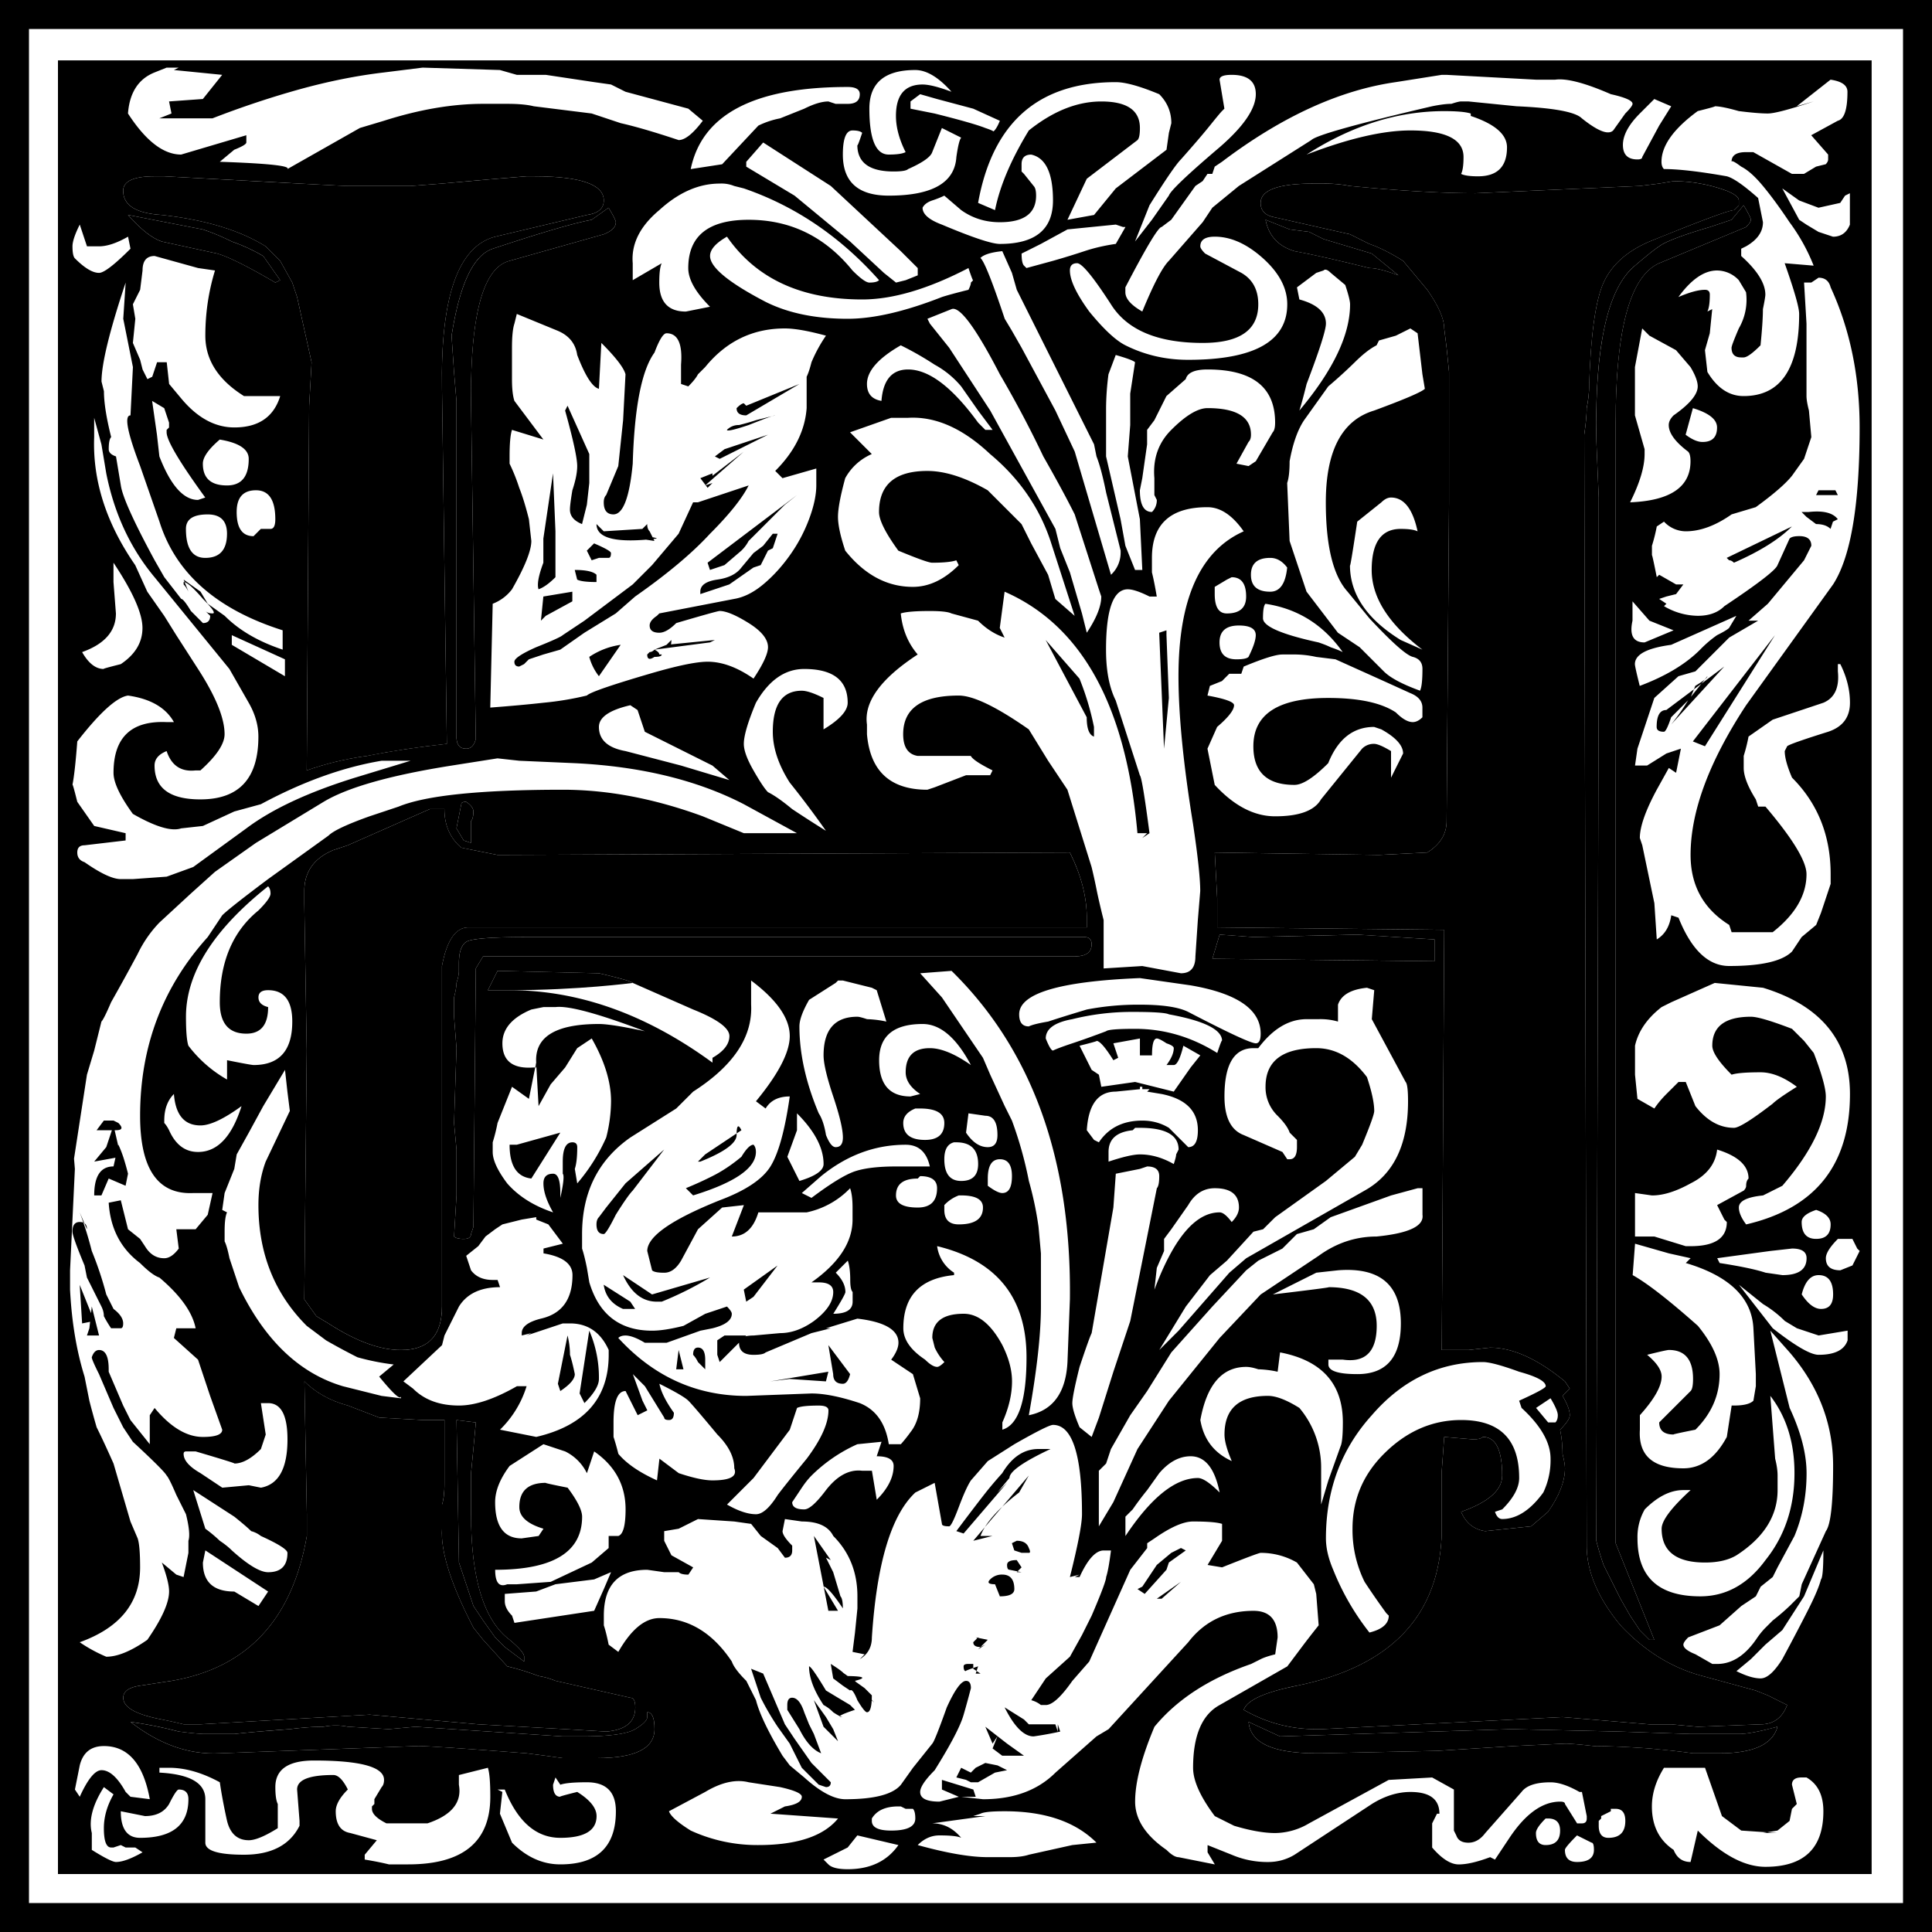<svg viewBox="0 0 500 500">
  <path class="letter" d="M 215.62 183.55 L 219.37 187.3 L 222.5 192.92 L 223.75 196.67 L 227.5 213.55 L 226.87 224.8 L 226.24 319.17 C 231.307 317.386 236.545 316.13 241.87 315.42 C 248.12 314.17 255 313.13 262.5 312.3 L 261.25 220.42 C 260.83 196.67 265.41 183.55 275 181.05 L 298.75 175.42 C 301.66 175.01 303.12 173.76 303.12 171.67 C 303.12 167.51 297.08 165.43 284.99 165.42 L 283.12 165.42 C 277.7 165.84 270.42 166.47 261.24 167.3 L 253.12 167.92 L 236.87 167.92 C 236.45 167.92 232.29 167.72 224.37 167.3 C 216.87 166.88 205.2 166.26 189.37 165.42 L 186.87 165.42 C 181.45 165.42 178.74 166.67 178.74 169.17 C 178.74 172.93 182.08 175.01 188.74 175.42 C 200 176.67 208.95 179.38 215.62 183.55 M 571.24 167.92 L 528.74 169.8 C 519.99 169.8 509.16 169.17 496.24 167.92 C 493.973 167.488 491.668 167.281 489.36 167.3 L 486.86 167.3 C 477.7 167.3 473.11 168.97 473.11 172.3 C 473.11 174.38 474.36 175.63 476.86 176.05 L 496.24 180.42 L 501.24 182.92 C 503.74 183.76 506.66 185.22 509.99 187.3 L 516.24 194.8 C 519.16 198.97 520.61 202.3 520.62 204.8 L 521.24 209.8 L 521.87 216.05 L 521.87 249.8 L 521.24 332.3 C 521.24 335.63 519.57 338.34 516.24 340.42 L 503.74 341.05 L 461.24 340.42 L 461.87 352.3 L 461.87 359.8 L 520.62 360.42 L 519.99 469.17 L 526.87 469.17 L 532.49 468.55 C 538.32 468.55 544.79 471.47 551.87 477.3 L 553.12 479.17 L 551.24 481.05 C 552.49 483.13 553.11 484.8 553.12 486.05 C 553.12 486.88 552.28 488.13 550.62 489.8 C 551.03 491.88 551.24 493.97 551.24 496.05 C 551.66 497.72 551.87 498.97 551.87 499.8 C 551.87 503.13 550.41 506.88 547.49 511.05 L 543.11 514.8 L 531.24 516.05 C 528.32 515.63 526.24 513.97 524.99 511.05 C 532.07 508.55 535.62 505.43 535.62 501.67 C 535.62 495.01 533.95 491.67 530.62 491.67 C 530.2 492.09 529.37 492.3 528.12 492.3 L 520.62 491.67 L 519.99 500.42 L 519.99 516.05 C 519.57 537.72 507.07 551.05 482.49 556.05 C 474.16 557.72 469.57 559.8 468.74 562.3 C 474.57 565.63 480.82 567.3 487.49 567.3 L 488.74 567.3 L 551.24 564.17 L 573.74 566.05 L 579.37 566.05 L 586.24 566.68 L 602.49 566.05 C 605.82 566.05 608.11 564.38 609.37 561.05 L 604.37 558.55 L 601.24 557.3 L 587.49 553.55 C 579.57 551.47 572.49 547.09 566.24 540.42 C 560.41 533.34 557.49 526.47 557.49 519.8 L 556.86 232.3 C 557.28 229.38 557.49 227.1 557.49 225.42 C 557.91 223.34 558.12 221.47 558.12 219.8 C 558.53 206.47 559.78 197.5 561.87 192.92 C 563.95 188.34 567.91 184.8 573.74 182.3 C 587.07 176.88 594.37 174.18 595.62 174.17 L 596.87 172.92 L 596.87 171.67 C 596.87 170.84 595.82 170.01 593.74 169.17 C 589.339 167.537 584.684 166.691 579.99 166.67 L 576.24 167.3 L 571.24 167.92 M 304.36 173.55 L 299.98 176.67 C 295.4 177.51 286.86 180.01 274.36 184.17 C 269.36 185.84 265.82 193.34 263.73 206.67 L 264.36 216.05 L 264.99 223.55 L 264.99 310.42 C 264.99 312.51 265.82 313.55 267.49 313.55 C 268.74 313.55 269.57 312.72 269.99 311.05 L 268.74 222.3 C 268.74 200.63 272.07 188.97 278.74 187.3 L 303.11 180.42 C 305.19 179.59 306.23 178.55 306.24 177.3 C 306.24 176.88 305.61 175.63 304.36 173.55 M 598.11 172.92 L 594.98 176.67 L 589.36 178.55 C 582.28 180.63 577.9 182.3 576.23 183.55 C 574.98 184.38 572.9 186.05 569.98 188.55 C 562.9 194.38 559.57 209.38 559.98 233.55 L 560.61 248.55 L 560.61 287.3 L 559.98 518.55 C 560.528 520.656 561.155 522.741 561.86 524.8 C 563.11 527.3 564.56 530.22 566.24 533.55 L 568.74 537.93 L 571.24 541.68 L 573.74 544.18 L 574.99 544.18 L 564.99 519.18 L 564.99 229.18 C 564.99 205.01 568.73 191.26 576.24 187.92 L 598.74 178.55 C 599.57 177.72 599.99 177.09 599.99 176.67 C 599.99 176.26 599.36 175.01 598.11 172.92 M 179.99 175.42 C 183.32 179.18 186.24 181.47 188.74 182.3 L 203.12 185.42 C 206.03 186.26 211.03 188.76 218.12 192.92 L 219.37 192.3 L 214.99 186.05 C 212.409 184.538 209.686 183.282 206.86 182.3 C 204.36 181.05 201.86 180 199.36 179.17 L 180 175.41 M 474.38 176.66 C 475.21 180.83 477.71 183.54 481.88 184.79 C 486.46 185.62 492.92 187.09 501.26 189.16 C 502.92 189.16 505.42 189.79 508.76 191.04 L 501.88 185.41 L 489.38 181.66 L 485.63 179.79 L 480.63 179.16 L 474.38 176.66 M 264.99 334.17 L 266.87 337.3 L 268.74 337.92 L 268.74 332.3 C 269.16 331.88 269.37 331.05 269.37 329.8 C 269.37 328.97 268.74 328.13 267.49 327.3 C 266.66 327.3 266.24 327.5 266.24 327.92 L 264.99 334.17 M 258.11 329.17 L 236.86 338.55 L 233.11 339.8 C 228.11 341.88 225.61 345.43 225.61 350.42 L 225.61 353.55 L 226.24 391.67 L 225.61 456.05 L 228.74 460.42 L 231.87 462.3 C 238.95 466.88 245.2 469.18 250.62 469.17 C 257.7 469.17 261.24 465.43 261.24 457.92 L 261.24 369.8 C 262.49 363.13 264.78 359.8 268.12 359.8 L 428.12 359.8 L 428.12 357.3 C 428.12 351.88 426.66 346.26 423.74 340.42 L 275.62 341.05 L 266.24 339.17 C 263.33 336.67 261.87 333.34 261.87 329.17 L 258.12 329.17 M 498.12 361.67 L 471.25 362.3 L 462.5 361.67 L 460.62 367.92 L 518.12 368.55 L 518.12 362.92 L 498.12 361.67 M 264.37 377.92 L 264.37 382.92 L 265 391.05 L 264.37 410.42 L 265 417.3 L 265 429.17 L 264.37 439.8 C 264.79 440.22 265.62 440.42 266.87 440.42 C 268.12 440.42 268.75 440.01 268.75 439.17 L 269.38 437.3 L 270 370.42 L 271.88 367.3 L 425 367.3 C 427.91 367.3 429.37 366.26 429.37 364.17 C 429.37 362.92 428.74 362.3 427.49 362.3 L 283.12 362.3 C 273.96 362.3 268.75 362.72 267.5 363.55 C 266.25 364.38 265.62 366.25 265.62 369.17 L 265.62 371.05 C 265.62 371.88 265.42 372.93 265 374.17 C 265 375.01 264.8 376.26 264.37 377.92 M 275.62 371.05 L 273.12 376.05 L 278.75 376.05 C 296.67 376.05 310.62 374.17 310.62 374.17 C 310.21 373.76 307.29 372.92 301.87 371.67 L 275.62 371.05 M 225.64 477.29 L 226.27 511.66 L 226.27 517.29 C 222.51 538.96 210.85 551.46 191.27 554.79 L 183.14 556.04 C 180.22 556.46 178.76 557.5 178.76 559.17 C 178.76 561.67 182.1 563.54 188.76 564.79 C 190.85 565.21 192.72 565.62 194.39 566.04 L 198.77 566.04 L 242.52 563.54 L 270.64 566.04 L 293.14 567.29 L 303.77 567.92 C 308.77 567.5 311.27 565.42 311.27 561.67 C 311.27 560 310.85 559.17 310.02 559.17 L 290.64 554.79 C 289.234 554.203 287.764 553.783 286.26 553.54 C 283.611 552.53 280.898 551.695 278.14 551.04 L 271.89 544.16 L 269.39 541.04 C 263.56 529.79 260.85 521.24 261.26 515.41 L 261.26 509.16 C 261.68 507.91 261.89 506.04 261.89 503.54 L 261.89 487.29 L 256.26 487.29 L 245.01 486.66 L 236.89 483.54 C 232.31 482.29 228.56 480.21 225.64 477.29 M 265.01 487.3 L 265.64 524.17 L 269.39 535.42 L 271.89 539.17 L 275.01 543.55 L 277.51 546.05 L 282.51 549.8 L 282.51 548.55 C 282.51 547.72 281.26 546.25 278.76 544.17 C 272.09 539.17 268.76 528.34 268.76 511.67 L 268.76 501.05 C 269.18 496.88 269.59 492.51 270.01 487.92 L 265.01 487.3 M 247.5 567.29 L 236.87 566.66 C 234.808 566.238 232.682 566.238 230.62 566.66 C 228.12 566.66 225.21 566.87 221.87 567.29 C 216.04 567.71 211.25 568.12 207.5 568.54 L 200 568.54 C 198.75 568.54 196.46 568.34 193.12 567.91 C 189.006 566.832 184.832 565.997 180.62 565.41 C 188.12 571.25 195.83 573.96 203.75 573.54 L 255 571.66 C 257.5 571.66 266.88 572.29 283.13 573.54 C 286.46 573.96 289.58 574.37 292.5 574.79 L 301.25 574.79 C 311.25 574.79 316.25 572.29 316.25 567.29 C 316.25 564.37 315.62 562.91 314.37 562.91 L 314.37 564.16 C 314.37 565 313.33 566.04 311.25 567.29 C 309.17 568.54 304.58 569.17 297.5 569.17 L 292.5 569.17 L 254.37 566.67 L 247.5 567.29 M 470 565.41 C 470.42 570.83 476.25 573.54 487.5 573.54 L 488.75 573.54 L 518.75 572.91 L 538.75 571.66 L 551.88 571.04 C 553.13 571.04 555.62 571.24 559.38 571.67 C 563.12 571.67 567.92 571.87 573.75 572.29 C 578.33 572.71 582.08 573.12 585 573.54 L 591.88 573.54 C 600.62 573.54 605.63 571.24 606.88 566.66 C 602.29 567.91 598.96 568.54 596.88 568.54 L 584.37 568.54 L 565.62 567.91 L 538.12 567.29 L 478.12 569.17 L 470 565.42" transform="translate(-146.86 -119.79)"/>
  <path d="M146.86 619.79v-500h500v500h-500m7.5-7.5h485v-485h-485v485m7.5-7.5V135.41h469.38v469.38H161.86m94.38-467.5-10 1.25c-7.09.83-14.38 2.3-21.88 4.37-7.5 2.09-15 4.59-22.5 7.5h-13.75l3.13-1.25-.63-3.12 8.75-.63 5-6.25-12.5-1.25 1.25-.62h-3.13l-3.12 1.25c-4.17 1.67-6.46 5.2-6.88 10.62 4.59 7.09 9.17 10.63 13.76 10.63l16.87-5v1.87c0 .42-1.04 1.05-3.13 1.88l-3.74 3.12c12.5.42 18.33 1.05 17.5 1.88l18.75-10.63 6.25-1.87c9.16-2.92 17.7-4.37 25.62-4.38h6.25c2.92 0 5.2.21 6.88.63l15 1.87 7.5 2.5c3.74.84 8.74 2.3 15 4.38 1.66 0 3.74-1.67 6.25-5l-3.75-3.13-16.25-4.37-3.75-1.88-4.38-.62-12.5-1.88h-7.5l-4.38-1.25-20-.62m120.63 22.5c2.08 0 3.54-.2 4.37-.63-1.67-3.33-2.5-6.45-2.5-9.37 0-5.42 2.3-8.12 6.88-8.13 1.66 0 4.16.63 7.5 1.88-3.34-3.75-6.46-5.62-9.38-5.63-7.92 0-11.88 3.34-11.88 10 0 7.92 1.67 11.88 5 11.88m167.5-19.38-23.12-1.25h-1.25l-11.88 1.88c-14.58 2.08-29.58 8.96-45 20.62l-1.87 1.25-.63 1.88h-1.25l-1.25 1.87-1.87 1.25-6.25 8.75-2.5 1.88c-.83 0-3.96 5.2-9.38 15.62v1.25c0 1.67 1.46 3.34 4.38 5 2.92-7.08 5.2-11.45 6.88-13.12l8.75-10 2.5-3.75 6.87-5.63 18.75-11.87c1.25-1.25 11.67-4.17 31.25-8.75 2.08-.42 3.75-.63 5-.63 1.25-.41 2.08-.62 2.5-.62h1.88l12.5 1.25c9.58.42 15.2 1.46 16.87 3.12 4.17 3.34 6.87 4.38 8.13 3.13l3.12-4.38c1.25-1.25 1.87-2.08 1.88-2.5 0-.83-1.88-1.66-5.63-2.5-6.67-2.91-11.46-4.16-14.38-3.75h-5m-100 32.5-3.75 9.38 4.38-5.63 4.38-6.25c.41-1.25 4.79-5.41 13.12-12.5 6.25-5.41 9.37-10 9.38-13.75 0-3.33-2.09-5-6.25-5-2.09 0-3.13.42-3.13 1.25l1.25 7.5-.63.63c-.41.42-1.45 1.67-3.12 3.75-1.67 2.08-4.17 5-7.5 8.75-1.25 1.25-3.96 5.2-8.13 11.87m176.25-32.5-8.75 6.88 4.38-1.25c-6.25 2.08-10.2 3.13-11.88 3.12-1.66 0-4.16-.2-7.5-.62-2.91-.83-5-1.25-6.25-1.25.42 0-1.04.42-4.37 1.25-6.25 4.58-9.38 8.96-9.38 13.12 0 .84.21 1.46.63 1.88 3.75 0 9.17.62 16.25 1.87 1.67.42 4.37 2.3 8.13 5.63l1.25 6.25c0 2.5-1.46 4.58-4.38 6.25l-1.25.62v1.88c4.17 3.75 6.25 7.08 6.25 10 0 .42-.2 1.67-.63 3.75 0 2.08-.2 5.2-.62 9.37-2.08 2.09-3.54 3.13-4.38 3.13h-.62c-1.67 0-2.5-.83-2.5-2.5 0-.42.63-2.08 1.88-5a14.75 14.75 0 0 0 1.87-9.38l-1.88-3.12a7.78 7.78 0 0 0-5.62-2.5c-3.33 0-6.67 2.3-10 6.87 2.92-1.25 5.2-1.87 6.88-1.87.83 0 1.25.42 1.25 1.25 0 2.08-.21 3.54-.63 4.37l1.25-.62-.63 6.25-1.25 4.37.63 5.63c2.5 4.17 5.62 6.25 9.38 6.25 9.58 0 14.37-7.08 14.37-21.25 0-1.67-1.25-6.04-3.75-13.13l7.5.63a48.97 48.97 0 0 0-6.25-11.25c-2.5-3.75-4.8-6.87-6.88-9.38-2.08-2.5-3.95-4.16-5.62-5-1.67-1.25-2.5-1.66-2.5-1.25 0-1.66 1.25-2.5 3.75-2.5h1.88l10 5.63h3.12l3.13-1.88 2.5-.62c.41-.42.62-.83.62-1.25v-1.25l-4.38-5 6.88-3.75c1.67-.42 2.5-2.92 2.5-7.5 0-1.67-1.46-2.7-4.38-3.13M399.99 172.3l4.38 1.87c1.25-6.24 4.17-13.12 8.75-20.62 6.25-5 12.5-7.5 18.75-7.5 6.67 0 10 2.3 10 6.87 0 1.67-.2 2.71-.63 3.13l-13.12 10-5 10.62 6.88-1.25 5.62-6.87 13.13-10 .62-4.38.63-2.5c0-2.91-1.05-5.41-3.13-7.5-5-2.08-8.75-3.12-11.25-3.12-20 0-31.88 10.42-35.63 31.25m-74.37-8.75 8.13-1.25 9.37-10a22.34 22.34 0 0 1 5.63-1.88 20592 20592 0 0 0 6.25-2.5c2.5-1.25 4.58-1.87 6.25-1.87l1.87.62h3.13c2.08 0 3.12-.83 3.12-2.5 0-1.25-1.04-1.87-3.13-1.87-24.16 0-37.7 7.08-40.62 21.25m56.88-17.5v1.87l6.25 1.25c6.66 1.67 11.04 2.92 13.12 3.75 2.5.84 2.92 1.25 1.25 1.25.83 0 1.67-1.04 2.5-3.12l-6.88-3.13-9.37-2.5-4.38-1.25-2.5 1.88m188.75 3.12c-2.91 2.92-4.37 5.63-4.37 8.13 0 2.5 1.25 3.75 3.75 3.75.83 0 1.25-.2 1.25-.63l4.38-8.12 3.12-5-4.38-1.88-3.75 3.75m-86.25 10.63c10.84-4.17 19.8-6.25 26.88-6.25 9.17 0 13.75 2.3 13.75 6.87 0 2.09-.2 3.55-.63 4.38.84.42 2.3.62 4.38.62 5 0 7.5-2.5 7.5-7.5 0-3.33-3.13-6.04-9.38-8.12v-.63c-1.25-.41-3.54-.62-6.87-.62-12.08 0-23.96 3.75-35.63 11.25m-115-5.63c-.41-.41-1.25-.62-2.5-.62-1.66 0-2.5 2.08-2.5 6.25 0 7.08 3.96 10.62 11.88 10.62 11.25 0 17.08-3.33 17.5-10 .42-2.91.83-4.58 1.25-5l-5-2.5-2.5 6.25c-.42 1.25-2.5 2.71-6.25 4.38-.42.42-1.67.62-3.75.62-6.25 0-9.38-2.29-9.38-6.87 0 .42.42-.63 1.25-3.13m-30 7.5v1.25l12.5 7.5 14.38 11.88 8.75 8.12 3.13 2.5 2.5-.62 3.12-1.25v-1.88l-4.38-4.37-18.12-16.88-17.5-11.25-4.38 5m45.63 11.88c0 1.67 1.67 3.13 5 4.37 7.92 3.34 12.92 5 15 5 9.17 0 13.75-3.74 13.75-11.25 0-7.08-1.88-11.04-5.63-11.87-1.66 0-2.5.83-2.5 2.5v1.87l.63.63 2.5 3.12c.42.42.63 1.25.63 2.5 0 4.59-3.13 6.88-9.38 6.88-3.75 0-7.08-1.04-10-3.13l-4.38-3.75c-.83.42-1.87.84-3.12 1.25-1.25.42-2.08 1.05-2.5 1.88m-170 10 3.75 3.75 3.13 5.62 1.25 3.75 3.75 16.88-.63 11.25-.63 94.37a78.16 78.16 0 0 1 15.63-3.75c6.25-1.25 13.13-2.29 20.63-3.12l-1.25-91.88c-.42-23.75 4.16-36.87 13.75-39.37l23.75-5.63c2.91-.41 4.37-1.66 4.37-3.75 0-4.16-6.04-6.24-18.13-6.25h-1.87c-5.42.42-12.7 1.05-21.88 1.88l-8.12.62h-16.25c-.42 0-4.58-.2-12.5-.62-7.5-.42-19.17-1.04-35-1.88h-2.5c-5.42 0-8.13 1.25-8.13 3.75 0 3.76 3.34 5.84 10 6.25 11.26 1.25 20.21 3.96 26.88 8.13m355.62-15.63-42.5 1.88c-8.75 0-19.58-.63-32.5-1.88a35.2 35.2 0 0 0-6.88-.62h-2.5c-9.16 0-13.75 1.67-13.75 5 0 2.08 1.25 3.33 3.75 3.75l19.38 4.37 5 2.5c2.5.84 5.42 2.3 8.75 4.38l6.25 7.5c2.92 4.17 4.37 7.5 4.38 10l.62 5 .63 6.25v33.75l-.63 82.5c0 3.33-1.67 6.04-5 8.12l-12.5.63-42.5-.63.63 11.88v7.5l58.75.62-.63 108.75h6.88l5.62-.62c5.83 0 12.3 2.92 19.38 8.75l1.25 1.87-1.88 1.88c1.25 2.08 1.87 3.75 1.88 5 0 .83-.84 2.08-2.5 3.75.41 2.08.62 4.17.62 6.25.42 1.67.63 2.92.63 3.75 0 3.33-1.46 7.08-4.38 11.25l-4.38 3.75-11.87 1.25c-2.92-.42-5-2.08-6.25-5 7.08-2.5 10.63-5.62 10.63-9.38 0-6.66-1.67-10-5-10-.42.42-1.25.63-2.5.63l-7.5-.63-.63 8.75v15.63c-.42 21.67-12.92 35-37.5 40-8.33 1.67-12.92 3.75-13.75 6.25 5.83 3.33 12.08 5 18.75 5h1.25l62.5-3.13 22.5 1.88h5.63l6.87.63 16.25-.63c3.33 0 5.62-1.67 6.88-5l-5-2.5-3.13-1.25-13.75-3.75c-7.92-2.08-15-6.46-21.25-13.13-5.83-7.08-8.75-13.95-8.75-20.62l-.63-287.5c.42-2.92.63-5.2.63-6.88.42-2.08.63-3.95.63-5.62.41-13.33 1.66-22.3 3.75-26.88 2.08-4.58 6.04-8.12 11.87-10.62 13.33-5.42 20.63-8.12 21.88-8.13l1.25-1.25v-1.25c0-.83-1.05-1.66-3.13-2.5a40.03 40.03 0 0 0-13.75-2.5l-3.75.63-5 .62M310.61 192.3l7.5-4.38c-.42.84-.63 2.5-.63 5 0 5 2.3 7.5 6.88 7.5l6.25-1.25c-3.75-3.74-5.63-7.08-5.63-10 0-8.33 5.21-12.5 15.63-12.5 10.83 0 19.8 4.38 26.88 13.13 2.08 2.08 3.54 3.13 4.37 3.12 1.25 0 2.08-.2 2.5-.62-10-11.25-21.67-19.17-35-23.75l-2.5-.63a8.72 8.72 0 0 0-3.75-.62c-5.42 0-10.63 2.3-15.63 6.87-5 4.17-7.29 8.76-6.87 13.75v4.38m297.5-23.75 4.38 8.12 1.87 1.25 3.13 1.88 3.75 1.25c2.08 0 3.54-1.04 4.37-3.13v-8.12l-1.25.62-1.25 1.88-5.63 1.25-5-1.88-4.37-3.12m-303.75 5-4.38 3.12c-4.58.84-13.12 3.34-25.62 7.5-5 1.67-8.54 9.17-10.63 22.5l.63 9.38.63 7.5v86.87c0 2.09.83 3.13 2.5 3.13 1.25 0 2.08-.83 2.5-2.5l-1.25-88.75c0-21.67 3.33-33.33 10-35l24.37-6.88c2.08-.83 3.12-1.87 3.13-3.12 0-.42-.63-1.67-1.88-3.75m293.75-.63-3.13 3.75-5.62 1.88c-7.08 2.08-11.46 3.75-13.13 5-1.25.83-3.33 2.5-6.25 5-7.08 5.83-10.41 20.83-10 45l.63 15v38.75l-.63 231.25a86.8 86.8 0 0 0 1.88 6.25c1.25 2.5 2.7 5.42 4.38 8.75l2.5 4.38 2.5 3.75 2.5 2.5h1.25l-10-25v-290c0-24.17 3.74-37.92 11.25-41.26l22.5-9.37c.83-.83 1.25-1.46 1.25-1.88 0-.41-.63-1.66-1.88-3.75m-418.12 2.5c3.33 3.76 6.25 6.05 8.75 6.88l14.38 3.12c2.91.84 7.91 3.34 15 7.5l1.25-.62-4.38-6.25a45.88 45.88 0 0 0-8.13-3.75c-2.5-1.25-5-2.3-7.5-3.13L180 175.41m294.38 1.25c.83 4.17 3.33 6.88 7.5 8.13 4.58.83 11.04 2.3 19.38 4.37 1.66 0 4.16.63 7.5 1.88l-6.88-5.63-12.5-3.75-3.75-1.87-5-.63-6.25-2.5m-62.5 11.88.63.62 6.87-1.87c2.92-.83 5.62-1.67 8.13-2.5 2.5-.83 5.2-1.46 8.12-1.88l2.5-4.37h-.63l-1.87-.63-12.5 1.25-6.88 3.75-3.75 1.88-1.25.62c0 1.67.21 2.71.63 3.13m-244.38-10.63c-1.25 2.5-1.88 4.38-1.88 5.63 0 1.67.21 2.7.63 3.12 2.5 2.5 4.58 3.76 6.25 3.75 1.25 0 3.96-2.08 8.13-6.25l-.63-3.12c-2.92 1.67-5.42 2.5-7.5 2.5h-3.13l-1.87-5.63m291.25 7.5 9.38 5c2.91 1.67 4.37 4.38 4.37 8.13 0 6.67-4.8 10-14.38 10-11.66 0-19.58-3.33-23.75-10-4.58-7.08-7.5-10.63-8.75-10.63s-1.87.63-1.87 1.88c0 2.5 1.67 6.04 5 10.62 3.75 4.59 6.87 7.5 9.38 8.75 5 2.5 10.41 3.76 16.25 3.75 17.08 0 25.62-4.79 25.62-14.37 0-4.17-2.08-8.12-6.25-11.88-4.17-3.74-8.33-5.62-12.5-5.62-2.5 0-3.75.83-3.75 2.5 0 .42.42 1.04 1.25 1.87m-123.75-4.37c-2.92 1.67-4.38 3.33-4.38 5 0 2.92 4.8 6.88 14.38 11.87 5.83 2.92 12.92 4.38 21.25 4.38 6.67 0 14.8-1.87 24.38-5.63 1.25-.41 3.54-1.04 6.87-1.87.42-.83.63-1.46.63-1.88l.62-.62c0 .42-.42-.63-1.25-3.13-10.42 5.42-19.58 8.13-27.5 8.13-15.83 0-27.5-5.42-35-16.25m71.25 3.75c-4.17.42-6.25 1.46-6.25 3.12 0-4.16 2.3.63 6.88 14.38l1.87 3.12 2.5 4.38 8.75 16.25 5 10.62 9.38 31.88a7.77 7.77 0 0 0 2.5-5.63v-.62l-3.75-15c-.84-4.17-1.67-7.3-2.5-9.38l-.63-3.12-20-40-1.25-4.38-2.5-5.62m-223.12 28.12.63 2.5 1.25 2.5 1.25-.62 1.25-3.75h2.5l.62 5.62 3.13 3.75c4.16 5 8.74 7.5 13.75 7.5 6.24 0 10.2-2.7 11.87-8.12h-9.38c-6.66-4.17-10-9.37-10-15.63 0-5.83.84-11.45 2.5-16.87l-4.37-.63-11.25-3.12c-2.08 0-3.13 1.25-3.13 3.75l-.62 5-1.88 3.75.63 3.75-.63 6.25 1.88 4.37m299.38-18.75.63 3.13c4.58 1.25 6.87 3.33 6.87 6.25 0 1.67-1.67 6.88-5 15.62-.83 3.34-1.46 5.63-1.88 6.88 8.75-10.42 13.13-19.58 13.13-27.5 0-.83-.42-2.5-1.25-5l-3.75-3.13c-.83-.83-1.46-1.04-1.88-.62l-1.87.62-5 3.75m133.12-1.25h-1.88l.63 10.63v18.75c0 .83.2 2.08.63 3.75l.62 6.87-1.88 5.63-3.12 4.37c-1.67 2.09-4.8 4.8-9.38 8.13l-6.25 1.87c-4.16 2.92-8.12 4.38-11.87 4.38a7.77 7.77 0 0 1-5.63-2.5l-1.87 1.25a43.53 43.53 0 0 1-1.25 5v2.5c0-.42.42 1.46 1.25 5.62l.63-.62 4.37 2.5h1.88l-1.88 2.5-2.5.62-1.88.63 1.88 1.25-.63.62a17.5 17.5 0 0 0 8.75 2.5c2.92 0 5.21-.83 6.88-2.5 8.75-5.83 13.33-9.37 13.75-10.62l3.13-6.88c.41-.41 1.25-.62 2.5-.62 2.08 0 3.12.83 3.12 2.5l-1.88 3.75-9.37 11.25-5 4.37h2.5l-7.5 4.38-8.75 8.75-4.38 1.25-6.25 5.62-4.37 13.13-.63 4.37h3.13l5-3.12 3.75-1.25-1.25 6.25-1.88-1.25-3.12 5.62c-2.92 5.42-4.38 9.59-4.38 12.5l.63 1.88 3.13 15 .62 9.37c2.08-1.25 3.33-3.33 3.75-6.25l1.88.63c3.33 8.33 7.7 12.5 13.12 12.5 8.33 0 13.75-1.25 16.25-3.75l2.5-3.75 3.75-3.13 1.25-3.12 2.5-7.5v-2.5c0-10-3.33-18.33-10-25-1.25-2.92-1.88-5.2-1.88-6.88l.63-1.25c.42-.41 3.96-1.66 10.63-3.75 3.74-1.25 5.62-3.74 5.62-7.5 0-3.33-.83-6.66-2.5-10h-.63v-1.25 3.13c.42 4.17-.83 6.88-3.75 8.12l-13.12 4.38-6.25 4.37a43.54 43.54 0 0 1-1.25 5v3.13c0 2.08 1.04 4.8 3.13 8.12l.62 1.88h1.88c7.08 8.33 10.62 14.17 10.62 17.5 0 5.42-2.92 10.42-8.75 15h-10.63l-.62-1.88c-6.67-4.16-10-10.2-10-18.12 0-11.25 4.8-24.17 14.38-38.75l22.5-31.25c4.58-7.08 6.87-20.63 6.87-40.63 0-13.33-2.5-25.41-7.5-36.25-.42-1.66-1.46-2.5-3.13-2.5l-1.87 1.25m-436.25 0c-4.17 12.5-6.25 21.05-6.25 25.63l.63 2.5c0 2.92.62 6.88 1.87 11.87-.42.42-.63 1.46-.63 3.13 0 .83.63 1.46 1.88 1.87l1.25 7.5c.42 2.92 3.33 9.38 8.75 19.38l2.5 4.37 4.38 5.63c.41 0 1.25 1.04 2.5 3.12l3.12 3.13c1.25 0 1.87-.63 1.88-1.88l-1.25-1.25c.41.42 1.04.63 1.87.63.83 0 0-1.25-2.5-3.75-2.5-2.92-4.17-4.37-5-4.38v.63c.42.42.83 1.04 1.25 1.87l-1.25-3.12 4.38 3.12 1.87 3.13 4.38 3.12c3.74 3.76 8.74 6.67 15 8.75v-5c-17.09-5.41-27.71-14.79-31.88-28.12l-5-14.38c-3.33-8.74-4.17-13.12-2.5-13.12l.63-12.5-2.5-12.5.62-9.38m207.5 9.38.63 1.25 5 6.25 10.62 16.25L420 256.66l1.25 5 2.5 6.25 3.12 10.63 1.25 5c2.5-3.75 3.75-6.87 3.75-9.38l-.63-1.87-6.25-19.38c-2.08-4.16-4.79-9.16-8.12-15a277.12 277.12 0 0 0-11.25-21.25c-6.25-12.08-10.42-17.7-12.5-16.87l-6.25 2.5m-106.88 1.25c-.42 1.25-.63 3.33-.63 6.25V217.91c0 2.5.21 4.38.63 5.63l7.5 10-8.13-2.5c-.41 1.25-.62 3.54-.62 6.87v1.88a48.65 48.65 0 0 1 2.5 6.25c.83 2.08 1.67 4.8 2.5 8.12l.63 5.63c0 2.5-1.67 6.67-5 12.5a11.37 11.37 0 0 1-5 3.75l-.63 26.87c5.42-.41 10-.83 13.75-1.25a78.97 78.97 0 0 0 11.25-1.87c.83-.83 6.25-2.7 16.25-5.63 7.08-2.08 12.08-3.12 15-3.12 3.75 0 7.7 1.46 11.88 4.37 2.5-3.74 3.74-6.45 3.75-8.12 0-2.08-1.67-4.17-5-6.25-3.34-2.08-5.84-3.12-7.5-3.13-.42 0-4.17 1.05-11.25 3.13-1.67 1.67-3.13 2.5-4.38 2.5-1.67 0-2.5-.63-2.5-1.88 0-.83.63-1.66 1.88-2.5l.62-.62 19.38-3.75c2.5-.42 5-1.67 7.5-3.75s4.79-4.58 6.87-7.5a40.58 40.58 0 0 0 5-9.38c1.25-3.33 1.87-6.24 1.88-8.75v-4.37l-8.75 2.5-1.88-1.88c5-5 7.7-10.41 8.13-16.25v-8.12c.41-.83.83-2.08 1.25-3.75a38.3 38.3 0 0 1 3.75-6.88c-4.59-1.25-8.13-1.87-10.63-1.87-8.33 0-15.2 3.33-20.63 10l-1.87 1.87c-.42.84-1.25 1.88-2.5 3.13l-1.88-.63v-5c.42-5.41-.83-8.12-3.75-8.12-.83 0-1.87 1.67-3.12 5-3.33 4.58-5.2 14.17-5.63 28.75-.83 8.75-2.5 13.12-5 13.12-1.66 0-2.5-1.04-2.5-3.12 0-.83.21-1.46.63-1.88l3.13-7.5 1.25-11.87.62-11.88c-.42-1.66-2.5-4.37-6.25-8.12l-.63 11.87c-1.66-.41-3.54-3.33-5.62-8.75-.42-2.91-2.08-5-5-6.25l-10.63-4.37-.62 2.5m228.12 3.12-4.38 1.25-.62 1.25c-1.67.84-3.54 2.3-5.63 4.38a126.5 126.5 0 0 1-6.87 6.25l-6.25 8.75c-1.67 2.5-2.92 6.04-3.75 10.62 0 2.5-.2 4.38-.63 5.63l.63 15 4.38 13.12 8.12 10.63 5.63 3.75 6.25 6.25c1.66 1.67 4.79 3.33 9.37 5 .42-.83.63-2.7.63-5.63 0-1.66-.84-2.7-2.5-3.12-1.67-.42-5.42-3.75-11.25-10l-5.63-6.88c-3.75-4.16-5.63-11.87-5.63-23.12 0-13.33 4.17-21.25 12.5-23.75 7.92-2.92 12.3-4.8 13.13-5.63l-.63-3.75-1.25-10.62-1.87-1.25-3.75 1.87m60.63 43.13c10.41-.42 15.62-3.96 15.62-10.63 0-1.25-.2-2.08-.63-2.5-3.33-2.5-5-4.79-5-6.87 0-.83.42-1.67 1.25-2.5 4.17-2.92 6.25-5.42 6.25-7.5 0-1.25-.62-2.92-1.87-5l-3.75-4.38-6.88-3.75-1.87-1.87-1.88 10v12.5l2.5 8.75v1.25c0 3.33-1.25 7.5-3.75 12.5m-188.75-40.63c-5.83 3.34-8.75 6.67-8.75 10 0 2.5 1.25 3.96 3.75 4.38.42-5.42 2.71-8.12 6.88-8.13 5.42 0 11.46 4.59 18.13 13.75l1.87 1.88h1.88l-3.75-5-4.38-6.25a23.76 23.76 0 0 0-6.88-5.63 81.92 81.92 0 0 0-8.75-5m55.63 2.5-1.88 5a71.6 71.6 0 0 0-.62 8.75v12.5l3.75 16.25 1.25 6.88 2.5 6.25h1.88l-.63-13.13-3.13-16.25.63-8.12v-8.13l1.25-8.12c-.42-.42-2.08-1.04-5-1.88m23.75 3.75c-3.33 0-5.2.84-5.63 2.5l-5 4.38-3.12 6.25-1.88 2.5v3.75l-1.25 8.75-.62 3.12c0 3.76 1.04 5.63 3.13 5.63a4.24 4.24 0 0 0 1.25-3.13l-.63-1.25v-4.37c-.42-5 1.04-9.17 4.38-12.5 3.74-3.75 6.87-5.62 9.37-5.63 7.5 0 11.25 2.3 11.25 6.88 0 .83-.2 1.46-.63 1.87l-3.12 5.63 3.13.62 1.87-1.25 4.38-7.5c.41-.41.62-1.25.62-2.5 0-9.16-5.83-13.75-17.5-13.75M187.48 232.3l.63 5.62c2.91 7.5 6.24 11.25 10 11.25l1.87-.62c-6.67-9.17-10-14.8-10-16.88v-.62l.63-.63v-1.25l-1.25-3.75-3.13-1.87 1.25 8.75m397.5-6.88-1.88 6.88c1.67 1.25 3.13 1.88 4.38 1.87 2.5 0 3.75-1.25 3.75-3.75 0-2.08-2.08-3.74-6.25-5m-413.75 2.5v5c-.42 11.25 3.12 22.3 10.63 33.13l3.12 6.87 4.38 6.25 3.12 5 5.63 8.75c4.58 7.09 6.87 12.71 6.87 16.88 0 2.5-2.08 5.63-6.25 9.37h-1.25c-3.75.42-6.25-1.25-7.5-5-2.08.84-3.13 2.09-3.12 3.75 0 5.84 3.95 8.76 11.87 8.75 10 0 15-5.41 15-16.25 0-2.91-.83-5.83-2.5-8.75l-5-8.75-19.37-23.75c-6.26-7.5-10.42-16.45-12.5-26.87l-1.25-7.5-1.88-6.88m206.25 0-10.63 3.75 5.63 5.63a14.26 14.26 0 0 0-6.88 6.25c-1.25 4.58-1.87 7.92-1.87 10s.63 5 1.88 8.75c5 6.25 10.83 9.38 17.5 9.37 4.16 0 8.12-1.87 11.87-5.62l-.63-1.25c-1.25.42-3.33.62-6.25.62-.83 0-3.75-1.04-8.75-3.12-3.33-4.58-5-7.92-5-10 0-7.08 4.17-10.63 12.5-10.63 4.59 0 9.8 1.67 15.63 5l8.75 8.75 2.5 5 4.38 8.13 1.87 6.25 5 4.37-6.25-19.37c-2.92-8.75-8.13-16.25-15.63-22.5-7.08-6.67-14.16-9.8-21.25-9.38h-4.37m-173.75 5.63c-2.92 2.5-4.38 4.58-4.37 6.25 0 3.75 2.08 5.63 6.25 5.62 3.74 0 5.62-2.29 5.62-6.87 0-2.5-2.5-4.17-7.5-5m10.63 23.12h2.5c.83 0 1.25-.83 1.25-2.5 0-5-1.67-7.5-5-7.5-3.34 0-5 1.88-5 5.63 0 4.17 1.45 6.25 4.37 6.25l.63-.63 1.25-1.25m283.75-1.87c-1.25 8.33-1.88 12.08-1.88 11.25 0 7.5 4.37 13.96 13.13 19.37l5.62 2.5c-8.75-6.66-13.13-13.54-13.13-20.62 0-7.08 2.5-10.63 7.5-10.63 2.09 0 3.55.21 4.38.63-1.25-5.83-3.54-8.75-6.88-8.75-.83 0-1.66.42-2.5 1.25l-6.25 5m-51.87 19.37h-1.88c-2.5-1.25-4.37-1.87-5.62-1.87-3.75 0-5.63 5.2-5.63 15.62 0 5.42.84 9.8 2.5 13.13l6.25 19.37c.42.42 1.25 5.42 2.5 15l-1.87 1.25 1.25-1.25h-2.5c-2.92-32.91-14.38-53.75-34.38-62.5l-1.25 9.38 1.25 2.5c-2.5-.83-4.79-2.3-6.87-4.38l-6.88-1.87c-.83-.42-2.7-.63-5.62-.63-3.75 0-6.25.21-7.5.63.42 4.17 1.87 7.7 4.38 10.62-9.59 6.26-13.96 12.3-13.13 18.13v2.5c.83 9.58 6.04 14.37 15.63 14.37l1.87-.62 8.13-3.13h6.25l.62-1.25c-3.33-1.66-5.2-2.91-5.63-3.75h-13.75c-2.5-.41-3.75-2.29-3.75-5.62 0-6.67 4.8-10 14.38-10 3.75 0 9.8 2.92 18.13 8.75l5 8.12 5 7.5 6.25 20c.41 1.67.83 3.55 1.25 5.63.41 2.08 1.04 4.8 1.87 8.12v12.5l10-.62 10 1.87c2.5 0 3.75-1.45 3.75-4.37l.63-9.38.62-7.5c0-3.33-.63-9.16-1.88-17.5-2.5-15.41-3.75-28.12-3.75-38.12 0-20 5.63-32.5 16.88-37.5-2.92-4.17-6.04-6.25-9.38-6.25-9.58 0-14.37 4.38-14.37 13.12v3.75c.42 1.67.83 3.76 1.25 6.25m-246.25-10c3.75 0 5.62-2.08 5.63-6.25 0-3.33-1.67-5-5-5-3.76 0-5.63 1.25-5.63 3.75 0 5 1.67 7.5 5 7.5m280 2.5c-1.25-1.66-2.7-2.5-4.38-2.5-3.33 0-5 1.46-5 4.38s1.67 4.38 5 4.37c2.5 0 3.96-2.08 4.38-6.25m-303.75-1.25v5l.63 8.13c0 4.58-2.92 7.92-8.75 10 1.66 2.92 3.54 4.38 5.62 4.37-.42 0 1.04-.41 4.38-1.25 3.74-2.5 5.62-5.62 5.62-9.37 0-3.75-2.5-9.37-7.5-16.88m285 6.25v1.88c0 3.33 1.04 5 3.13 5 3.33 0 5-1.46 5-4.38 0-3.33-1.25-5-3.75-5l-1.25.63-3.13 1.87m108.12 3.75v5c-.83 3.76.2 5.63 3.13 5.63l7.5-3.13-6.25-2.5-4.38-5m-95 .63c-.42.42-.63 1.67-.63 3.75s4.8 4.17 14.38 6.25c1.25.42 2.3.83 3.13 1.25 1.25.42 2.29.83 3.12 1.25-5-7.08-11.67-11.25-20-12.5m105 10.62c-6.25.84-9.38 2.5-9.38 5 0 .42.42 2.3 1.25 5.63 6.67-2.5 11.88-5.62 15.63-9.38a30.28 30.28 0 0 1 4.38-3.75c1.66-.83 2.7-1.45 3.12-1.87l1.88-3.13-16.88 7.5m-109.38 3.13c1.25-2.5 1.87-4.37 1.88-5.63 0-1.66-1.46-2.5-4.38-2.5-3.33 0-5 1.46-5 4.38s1.46 4.38 4.38 4.37c1.66 0 2.7-.2 3.12-.62m-263.12-5.63v2.5l13.75 8.13v-4.38l-13.75-6.25m261.88 8.13-.63 1.87h-3.12l-1.88 1.88-3.12 1.25-.63 2.5c4.59.83 6.88 1.67 6.88 2.5 0 1.25-1.46 3.13-4.38 5.62l-2.5 5.63 1.88 9.37c5 5.42 10.2 8.13 15.63 8.13 6.24 0 10.2-1.46 11.87-4.38l10.63-13.12a4.24 4.24 0 0 1 3.12-1.25c.83 0 2.3.62 4.38 1.87v6.88l3.12-6.25c0-2.08-1.88-4.17-5.63-6.25l-1.87-.63c-5.42 0-9.38 3.13-11.88 9.38-3.75 3.75-6.66 5.63-8.75 5.62-7.08 0-10.62-3.33-10.62-10 0-8.33 6.46-12.5 19.38-12.5 7.91 0 13.75 1.25 17.5 3.75 1.66 1.67 3.12 2.5 4.37 2.5.83 0 1.67-.41 2.5-1.25v-2.5c0-1.66-1.04-2.91-3.13-3.75l-6.87-3.12-12.5-5.63-5-.62a26.27 26.27 0 0 0-6.25-.63h-2.5c-1.67 0-5 1.05-10 3.13m-123.12 32.5c1.67.83 3.75 2.3 6.25 4.37a356.1 356.1 0 0 0 8.75 5.63 244.7 244.7 0 0 0-9.38-12.5c-2.91-4.58-4.37-8.96-4.37-13.13 0-7.08 2.5-10.62 7.5-10.62 1.25 0 3.12.62 5.63 1.87v8.13c4.16-2.5 6.24-4.8 6.25-6.88 0-5.83-3.76-8.74-11.25-8.75-5 0-9.17 2.92-12.5 8.75-2.09 5-3.13 8.55-3.13 10.63 0 1.67.83 3.96 2.5 6.87 1.67 2.92 2.92 4.8 3.75 5.63m-165.62-25c-2.92.42-7.3 4.38-13.13 11.87-.41 5.42-.83 9.17-1.25 11.25 0 1.67 0 1.67 0 0 0-.41.42 1.05 1.25 4.38l4.38 6.25 8.13 1.87v1.88l-10.63 1.25c-1.25 0-1.88.62-1.88 1.87s.63 2.09 1.88 2.5c4.17 2.92 7.3 4.38 9.38 4.38h3.12l8.75-.63 6.88-2.5 13.75-10c6.66-5 16.04-9.37 28.12-13.12l14.38-4.38h-7.5c-10 1.67-20.42 5.42-31.25 11.25l-6.88 1.88-8.13 3.75-5.62.62c-2.5.84-6.67-.41-12.5-3.75-3.33-4.58-5-8.12-5-10.62 0-9.17 4.58-13.54 13.75-13.13h1.88c-2.09-3.74-6.05-6.04-11.88-6.87m130 2.5c-5.42 1.25-8.13 3.13-8.13 5.62 0 3.34 2.3 5.42 6.88 6.25l14.38 3.75 6.25 1.88 6.25 1.87-4.38-3.75-17.5-8.75-1.88-5.62-1.87-1.25m-46.25 15.62c-15.83 2.5-26.88 5.63-33.13 9.38l-17.5 10.62-10.62 7.5-6.25 5.63-8.13 7.5a30.97 30.97 0 0 0-5.62 8.12 605.2 605.2 0 0 1-6.88 12.5c-1.25 2.92-2.08 4.59-2.5 5l-1.87 7.5-1.88 6.25-3.75 24.38v-7.5l.63 7.5-1.25 26.25v5c.42 8.33 1.67 15.83 3.75 22.5l1.25 6.25c.42 1.67 1.04 3.96 1.88 6.87 1.25 2.5 2.7 5.63 4.37 9.38l4.38 15 1.87 4.38c.42 1.25.63 3.75.63 7.5 0 9.16-5.21 15.62-15.63 19.37a38.3 38.3 0 0 0 6.88 3.75c2.91 0 6.45-1.46 10.62-4.38 3.75-5.41 5.62-9.58 5.63-12.5 0-1.66-.63-4.16-1.88-7.5l3.75 3.13 1.88.63 1.25-6.25v-3.13c.41-1.25.2-3.54-.63-6.88l-2.5-5c-1.25-2.91-2.08-4.58-2.5-5-.42-.83-3.33-3.74-8.75-8.75l-2.5-3.75-2.5-5-3.75-8.75c-1.25-2.5-1.88-3.95-1.88-4.37.42-1.25 1.05-1.87 1.88-1.88 1.67 0 2.5 1.67 2.5 5v.63l3.75 8.75 1.88 3.75 5 6.25v-7.5l1.25-1.88c4.16 5 8.33 7.5 12.5 7.5 3.33 0 5-.62 5-1.87l-3.13-8.75-3.13-9.38-6.25-5.62.63-2.5h5c-.83-4.17-3.96-8.54-9.38-13.13-1.25-.41-2.91-1.66-5-3.75-5-3.74-7.7-8.95-8.12-15.62l3.13-.63 1.87 7.5 3.13 2.5 1.25 1.88c1.25 2.08 2.91 3.13 5 3.12 1.25 0 2.5-.83 3.75-2.5l-.63-5h5l3.13-3.75 1.25-5.62h-5c-9.17.42-13.75-6.25-13.75-20 0-17.92 5.83-33.33 17.5-46.25l3.75-5.63c1.25-1.25 5.2-4.37 11.87-9.37l15.63-11.25c1.25-1.25 4.79-2.92 10.62-5l7.5-2.5c7.08-2.92 21.25-4.37 42.5-4.38 11.67 0 23.75 2.3 36.25 6.88l10.63 4.37h13.75l-13.75-7.5c-12.09-6.24-26.67-9.79-43.75-10.62l-14.38-.63-5.63-.62-11.87 1.87m1.25 16.25 1.88 3.13 1.87.62v-5.62c.42-.42.63-1.25.63-2.5 0-.83-.63-1.67-1.88-2.5-.83 0-1.25.2-1.25.62l-1.25 6.25m-6.88-5-21.25 9.38-3.75 1.25c-5 2.08-7.5 5.63-7.5 10.62v3.13l.63 38.12-.63 64.38 3.13 4.37 3.13 1.88c7.08 4.58 13.33 6.88 18.75 6.87 7.08 0 10.62-3.74 10.62-11.25V369.8c1.25-6.67 3.54-10 6.88-10h160v-2.5c0-5.42-1.46-11.04-4.38-16.88l-148.12.63-9.38-1.88c-2.91-2.5-4.37-5.83-4.37-10h-3.75m-41.88 20c-14.16 11.25-21.25 22.5-21.25 33.75 0 3.76.21 6.26.63 7.5a32.95 32.95 0 0 0 10 8.75v-5c4.17.84 6.46 1.25 6.88 1.25 6.66 0 10-3.74 10-11.25 0-5.41-2.09-8.12-6.25-8.12-1.67 0-2.5.62-2.5 1.87s.83 2.09 2.5 2.5c0 4.59-1.88 6.88-5.63 6.88-4.58 0-6.88-2.7-6.88-8.13 0-10.41 3.34-18.33 10-23.75 2.09-2.08 3.13-3.54 3.13-4.37 0-.83-.2-1.46-.63-1.88m281.88 12.5-26.87.63-8.75-.63-1.88 6.25 57.5.63v-5.63l-20-1.25m-233.75 16.25v5l.63 8.13-.63 19.37.63 6.88v11.87l-.63 10.63c.42.42 1.25.62 2.5.62s1.88-.41 1.88-1.25l.63-1.87.62-66.88 1.88-3.12H425c2.91 0 4.37-1.04 4.37-3.13 0-1.25-.63-1.87-1.88-1.87H283.12c-9.16 0-14.37.42-15.62 1.25-1.25.83-1.88 2.7-1.88 5.62v1.88c0 .83-.2 1.88-.62 3.12 0 .84-.2 2.09-.63 3.75m11.25-6.87-2.5 5h5.63c17.92 0 35.42 6.25 52.5 18.75v-1.25c2.92-1.67 4.37-3.54 4.38-5.63 0-2.08-3.13-4.37-9.38-6.87l-15.63-6.88c-.41-.41-3.33-1.25-8.75-2.5l-26.25-.62m117.5 0-8.12.62 5.63 6.25 10.62 15.63 1.88 4.37 3.75 8.13 1.87 3.75a101 101 0 0 1 4.38 15.62 87.5 87.5 0 0 1 2.5 11.88l.62 6.87v13.75c0 7.09-1.04 16.46-3.13 28.13 6.25-1.25 9.59-5.83 10-13.75l.63-16.25c.42-36.25-9.8-64.58-30.63-85m48.75 1.87c-20.83.84-31.25 3.96-31.25 9.38 0 2.08.84 3.13 2.5 3.12.84-.41 2.5-.83 5-1.25 2.5-.83 5.84-1.87 10-3.12a70.27 70.27 0 0 1 13.75-1.25c5.84 0 10 .62 12.5 1.87 10.42 5.42 16.25 8.13 17.5 8.13.84 0 1.25-.83 1.25-2.5 0-6.25-6.04-10.42-18.12-12.5l-13.13-1.88m-85.62 5.63c-1.67 2.92-2.5 5.2-2.5 6.87 0 7.09 1.67 14.59 5 22.5.83 1.25 1.46 3.13 1.88 5.63.83 2.08 1.66 3.13 2.5 3.12 1.25 0 1.87-.83 1.87-2.5 0-2.08-.83-5.62-2.5-10.62-1.67-5-2.5-8.54-2.5-10.63 0-6.66 2.92-10 8.75-10 .42 0 1.25.21 2.5.63a27 27 0 0 1 5 .62l-2.5-8.12-1.25-.63-7.5-1.87h-1.25l-.63.62-6.87 4.38m234.38-4.38-11.25 5-2.5 1.25c-3.75 2.92-6.04 6.26-6.88 10v7.5l.63 6.25 4.38 2.5c.83-1.25 1.87-2.5 3.12-3.75l3.13-3.12h1.87l2.5 6.25c2.92 3.75 6.25 5.63 10 5.62 1.25 0 4.58-2.08 10-6.25.83-.83 2.92-2.29 6.25-4.37-3.33-2.5-6.46-3.75-9.38-3.75-3.75 0-6.25.2-7.5.62-3.33-3.33-5-5.83-5-7.5 0-5 3.34-7.5 10-7.5 1.67 0 5.21 1.05 10.63 3.13l3.13 3.12 2.5 3.13c2.08 5.42 3.12 9.17 3.12 11.25 0 6.67-3.75 14.37-11.25 23.12l-5 2.5c-4.17.42-6.25 1.46-6.25 3.13 0 1.25.63 2.7 1.88 4.37 17.91-4.16 26.87-15.41 26.87-33.75 0-13.75-7.5-22.91-22.5-27.5l-12.5-1.25m-249.38-.62v6.25c.42 8.33-4.58 15.83-15 22.5l-4.38 4.37-11.87 7.5c-8.33 5.84-12.5 14.17-12.5 25v3.75c.42 1.25.83 2.92 1.25 5l.63 3.75c2.5 8.34 7.91 12.5 16.25 12.5 2.08 0 4.79-.41 8.12-1.25l5.63-3.12 5.62-1.88c.83.84 1.25 1.46 1.25 1.88 0 1.67-1.67 2.92-5 3.75l-3.13.62-8.75 3.13h-5.62c-2.08-1.25-3.75-1.87-5-1.88-.83 0-1.46.21-1.88.63 9.17 10 20.21 15 33.13 15l16.88-.63c3.33 0 7.5.84 12.5 2.5 4.16 1.67 6.66 5.21 7.5 10.63h3.12a37.7 37.7 0 0 0 2.5-3.13c1.67-2.08 2.5-5 2.5-8.75l-1.88-6.25-5.62-3.75c1.25-1.66 1.87-3.12 1.88-4.37 0-3.33-3.55-5.42-10.63-6.25l-8.13 2.5h1.25l-5 1.25-11.87 5c-.42.42-1.46.62-3.13.62-2.5 0-3.75-1.04-3.75-3.12 0-1.25 1.25-1.87 3.75-1.88l6.88-.62c2.92 0 5.83-1.04 8.75-3.13 3.33-2.5 5-5 5-7.5 0-1.66-1.25-2.5-3.75-2.5h-1.88c7.09-5 10.63-10.41 10.63-16.25v-3.12c0-2.08-.2-3.75-.63-5a21.78 21.78 0 0 1-11.25 6.25h-12.5c-1.25 4.17-3.54 6.25-6.87 6.25l3.13-8.13-5.63.63-6.25 5.62-4.38 8.13c-1.25 2.08-2.7 3.13-4.37 3.12-1.67 0-2.7-.2-3.13-.62l-1.25-5c0-3.75 6.25-8.12 18.75-13.13 6.67-2.5 11.05-5.41 13.13-8.75 2.08-3.33 3.75-9.37 5-18.12-2.92 0-5 1.04-6.25 3.12l-2.5-1.87c5.83-7.08 8.75-12.7 8.75-16.88 0-4.58-3.33-9.37-10-14.37m159.38 1.87c-4.17.42-6.67 1.88-7.5 4.38v4.37a16.3 16.3 0 0 0-5-.62h-3.13c-4.58 0-8.75 2.5-12.5 7.5h-1.25c-5 0-7.5 4.17-7.5 12.5 0 5.42 1.67 8.75 5 10l10 4.37 1.25 1.88h.63c1.25 0 1.87-1.04 1.88-3.13v-1.87l-1.88-1.88c-.42-1.25-1.46-2.7-3.13-4.37a10.22 10.22 0 0 1-3.12-7.5c0-6.67 4.37-10 13.13-10 5 0 9.37 2.5 13.12 7.5 1.25 3.75 1.87 6.67 1.88 8.75 0 .83-1.05 3.75-3.13 8.75l-1.88 3.12-7.5 6.25-13.12 9.38-3.13 3.12-2.5.63-6.87 7.5-4.38 3.75-6.25 8.12-6.87 11.25 5-5 13.13-15 4.37-3.75 30.63-17.5c7.5-4.16 11.25-11.87 11.25-23.12 0-2.92-.21-4.58-.63-5l-8.75-16.25.63-7.5-1.88-.63m-216.25 5.63c-5 2.08-7.5 5-7.5 8.75 0 4.58 2.7 6.67 8.13 6.25h.62v-1.25c-.42-6.67 5-10 16.25-10 2.08 0 6.04.62 11.88 1.87-12.09-4.58-19.8-6.66-23.13-6.25h-3.13l-3.12.63m133.12 7.5c.83 2.08 1.46 3.13 1.88 3.12.83-.41 2.5-1.04 5-1.87 2.5-.83 5.41-1.87 8.75-3.13.41-.41 2.91-.62 7.5-.62 7.5 0 14.58 2.08 21.25 6.25.83-2.5 1.25-3.54 1.25-3.13 0-2.91-4.59-5.2-13.75-6.87-.84-.42-3.96-.63-9.38-.63a64.2 64.2 0 0 0-15.63 1.88c-4.58.83-6.87 2.5-6.87 5m-32.5 14.37c-2.5-1.66-3.75-3.54-3.75-5.62 0-4.17 2.08-6.25 6.25-6.25 2.92 0 6.46 1.46 10.63 4.37-3.76-7.08-7.92-10.62-12.5-10.62-7.5 0-11.25 3.13-11.25 9.37 0 6.26 2.7 9.38 8.12 9.38l2.5-.63m56.88-14.37-6.88 1.25 1.25 3.75-1.25.62c-2.08-3.33-3.54-5-4.38-5 .42 0-1.04.42-4.37 1.25l1.25 2.5 1.88 3.75 1.87 1.25.63 3.13 8.75-1.25 10 2.5 4.37-6.25 2.5-3.13-4.38-2.5c-.83 3.34-1.66 5-2.5 5h-1.87c1.25-1.66 1.87-3.12 1.88-4.37 0-.42-.63-.83-1.88-1.25-1.25-.83-2.08-1.25-2.5-1.25-.83 0-1.25 1.46-1.25 4.37h-3.13v-4.37m-141.88 0-3.75 2.5-3.12 5-3.75 4.37-3.13 5.63-.62-11.25-1.88 9.37-4.37-3.12-3.75 9.37a43.54 43.54 0 0 1-1.25 5v2.5c0 2.09 1.25 4.8 3.75 8.13 2.92 3.33 6.87 5.83 11.88 7.5-1.67-2.92-2.5-5.42-2.5-7.5 0-1.67.83-2.5 2.5-2.5 1.25 0 1.87 1.67 1.87 5v1.25c.83-3.75 1.04-5.83.63-6.25v-3.13c0-3.33.83-5 2.5-5 .83 0 1.25.42 1.25 1.25 0 2.5-.21 4.38-.63 5.63l.63 3.75a48.14 48.14 0 0 0 7.5-11.88 38.78 38.78 0 0 0 1.25-9.37c0-5-1.67-10.42-5-16.25m-95.63 44.37 1.25.63c-.42.83-.63 2.5-.63 5v2.5c.42.83.84 2.3 1.26 4.37l2.5 7.5c6.66 13.75 15.62 22.3 26.87 25.63l10 2.5 5 .62v-.62c0 1.25-1.88-.42-5.63-5l3.76-3.13a62.32 62.32 0 0 1-9.38-1.87 167 167 0 0 1-8.13-4.38l-5-3.75c-8.33-8.33-12.5-18.75-12.5-31.25 0-4.16.63-7.91 1.88-11.25l6.25-13.12-.63-5-.62-5.63-5.63 9.38-3.74 6.87-3.13 5.63-.63 3.75-2.5 6.25-.62 4.37m223.75-20.62 1.88 2.5 1.25.62c2.5-3.74 6.24-5.62 11.25-5.62 2.5 0 4.79.62 6.87 1.87l5 5c1.67 0 2.5-1.45 2.5-4.37 0-5-3.13-8.12-9.38-9.38l-3.75-.62.63-.63h-1.88v-.62h-.62v.62l-6.25.63c-4.58 0-7.08 3.33-7.5 10m-236.25-9.38c-1.67 1.67-2.5 3.96-2.5 6.88v.62c.42.42.83 1.05 1.25 1.88 1.67 3.75 4.17 5.63 7.5 5.62 5 0 8.75-3.95 11.25-11.87-4.58 3.33-8.13 5-10.63 5-4.16 0-6.45-2.7-6.87-8.13m191.88 3.75c-2.08.84-3.13 2.09-3.13 3.75 0 2.92 1.88 4.38 5.63 4.38 3.33 0 5-1.46 5-4.38 0-2.5-2.08-3.74-6.25-3.75h-1.25m-30.63 1.25v4.38l-2.5 6.87 3.13 6.25c4.17-1.25 6.25-2.7 6.25-4.37 0-4.17-2.3-8.54-6.88-13.13m43.75 5c1.67 2.5 3.55 3.76 5.63 3.75 1.67 0 2.5-1.04 2.5-3.12 0-3.33-1.04-5-3.13-5l-4.37-.63-.63 5m43.13-.62c-4.17.42-6.25 2.3-6.25 5.62v2.5c3.75-1.25 6.46-1.87 8.13-1.87 2.91 0 5.83.83 8.75 2.5.41-1.25.62-2.08.62-2.5l.63-1.25c0-3.75-3.34-5.62-10-5.63h-1.25l-.63.63m-46.25 3.12c-1.67.42-2.5 1.88-2.5 4.38 0 3.75 1.46 5.63 4.38 5.62 2.91 0 4.37-1.45 4.37-4.37 0-3.75-1.88-5.62-5.63-5.63h-.62m-34.38 8.75-5 4.38 2.5 1.25c5-3.75 8.75-6.04 11.25-6.88 2.5-.83 6.05-1.25 10.63-1.25h8.75c-.83-3.74-2.92-5.62-6.25-5.62-7.92 0-15.2 2.7-21.88 8.12m231.88-6.87c-.41 3.75-2.7 6.67-6.87 8.75-3.75 2.08-7.08 3.13-10 3.12l-4.38-.62v11.25h5l8.13 2.5h1.25c6.25 0 9.37-2.08 9.38-6.25l-.63-.63-1.88-3.75 6.88-3.75c.42-.41.63-.83.63-1.25 0-.83.2-1.45.62-1.87 0-3.33-2.7-5.83-8.13-7.5m-188.75 9.37c1.67 1.25 2.92 1.88 3.75 1.88 1.67 0 2.5-1.46 2.5-4.38 0-2.91-1.04-4.37-3.12-4.37s-3.13 1.67-3.13 5v1.87m33.13-3.12-.63 8.75-5.62 32.5c-.42.83-1.46 3.75-3.13 8.75-1.25 5-1.87 8.13-1.87 9.37 0 1.25.63 3.34 1.88 6.25l3.12 2.5 1.88-5L435 474.8l4.37-13.13 5.63-28.12 1.25-6.25c.41-.42.62-1.46.62-3.13 0-1.66-1.04-2.5-3.13-2.5l-1.87.63-6.25 1.25m-51.25 1.25c-3.75 0-5.63 1.46-5.63 4.37 0 2.09 1.88 3.13 5.63 3.13 3.33 0 5-1.67 5-5 0-2.08-1.46-3.12-4.38-3.13l-.62.63m61.25 28.75c5-13.33 10.63-20 16.88-20 .83 0 1.87.83 3.12 2.5 1.25-1.25 1.87-2.5 1.88-3.75 0-3.33-2.09-5-6.25-5-2.92 0-5.21 1.46-6.88 4.37l-4.38 6.25-1.87 2.5v3.13l-1.88 4.37-.62 5.63m33.13-10.63-6.25 3.13-3.13 2.5-8.75 9.37-10.63 11.88-6.25 10-4.37 6.25-5 8.75-1.25 3.75-1.88 1.87V514.8l3.75-6.25 6.25-13.75 8.13-12.5 13.13-16.25 10.62-11.25 7.5-5 7.5-5c4.58-3.33 9.58-5 15-5 8.33-.83 12.3-2.7 11.88-5.63v-6.87h-1.25l-6.88 1.87-15.63 5.63-4.37 3.12-4.38 1.25-3.75 3.75M395 429.16a9.84 9.84 0 0 0-3.75 2.5v1.25c0 2.5 1.25 3.76 3.75 3.75 4.17 0 6.25-1.45 6.25-4.37 0-2.08-1.87-3.12-5.62-3.13h-.63m221.88 3.75c-2.5.84-3.75 1.88-3.75 3.13 0 2.92 1.25 4.38 3.75 4.37 2.5 0 3.75-1.25 3.75-3.75 0-1.66-1.25-2.91-3.75-3.75m-348.12 15.63c1.25 1.67 3.13 2.5 5.63 2.5h1.25l.63 1.87c-5 0-8.55 1.67-10.63 5l-3.75 7.5-.63 2.5-10 9.38 2.5 1.87c2.92 2.92 6.88 4.38 11.88 4.38 4.17 0 9.17-1.67 15-5h2.5a26.6 26.6 0 0 1-6.88 11.25l9.38 1.87c12.5-2.91 18.75-10 18.75-21.25v-1.25c-2.08-4.58-5.42-6.87-10-6.87h-1.88l-9.37 3.12 1.25-.62-2.5.62v-.62c0-1.67 1.67-2.92 5-3.75 5.42-1.25 8.12-5 8.13-11.25 0-2.92-2.5-4.8-7.5-5.63v-1.25l5-1.25-3.75-5-3.13-1.25v-.62l-3.75.62-5 1.25-1.88 1.25-2.5 1.88-1.87 2.5-3.13 2.5 1.25 3.75m353.75-8.13c-2.08 2.09-3.12 3.76-3.12 5 0 2.09 1.25 3.13 3.75 3.13l3.13-1.25 1.25-2.5.62-1.25-.63-.63-1.25-2.5h-3.75m-52.5 1.25-.62 8.13c3.75 2.08 9.37 6.46 16.88 13.12 3.74 4.59 5.62 8.76 5.62 12.5 0 5.42-2.08 10.21-6.25 14.38-4.17.83-6.04 1.25-5.63 1.25-2.5 0-3.75-1.04-3.75-3.13l8.13-8.12c.42-.42.63-1.46.63-3.13 0-5-2.09-7.5-6.25-7.5-.42 0-2.3.42-5.63 1.25 2.5 2.09 3.75 3.96 3.75 5.63 0 2.5-1.88 5.83-5.63 10v3.75c-.41 6.67 3.34 10 11.25 10 4.59 0 8.34-2.7 11.25-8.13l1.25-8.12h.63c2.5 0 4.17-.42 5-1.25l.63-3.75v-3.13l-.63-11.87c-.42-7.92-6.25-13.54-17.5-16.88l1.25-1.25-5.63-1.25-8.75-2.5m-180.62.63a9.57 9.57 0 0 0 4.38 6.87v.63c-8.75.83-13.13 5.42-13.13 13.75 0 2.92 1.88 5.63 5.63 8.12 1.25 1.25 2.3 1.88 3.13 1.88.41 0 1.04-.42 1.87-1.25a14.5 14.5 0 0 1-2.5-3.75l-.63-2.5c0-4.17 2.71-6.25 8.13-6.25 3.75 0 7.08 2.7 10 8.12 1.67 3.34 2.5 6.46 2.5 9.38 0 3.33-.83 6.88-2.5 10.62v1.88c4.17-1.25 6.25-7.5 6.25-18.75 0-15.42-7.7-25-23.13-28.75m201.88 3.12.63 1.25c5.42.84 9.37 1.67 11.88 2.5l4.37.63c4.17 0 6.25-1.46 6.25-4.38 0-1.66-1.25-2.5-3.75-2.5l-5.63.63-13.75 1.87m-225 .63-3.12 3.12c1.67 1.67 2.5 3.34 2.5 5 0 .42-1.04 2.3-3.13 5.63 3.34 0 5-1.04 5-3.13v-2.5c-.41-.41-.62-1.45-.62-3.12 0-2.08-.2-3.75-.63-5m121.25 3.12-11.25 5.63c10.42-1.25 15.21-1.87 14.38-1.88 8.33 0 12.5 3.34 12.5 10 0 6.67-2.92 9.59-8.75 8.75h-3.75v1.25c0 1.67 2.5 2.5 7.5 2.5 7.5 0 11.25-4.37 11.25-13.12 0-10-5.42-14.58-16.25-13.75l-5.63.62m125.63 5.63c1.66 2.5 3.33 3.75 5 3.75 2.08 0 3.12-1.25 3.12-3.75 0-3.33-1.25-5-3.75-5-2.08 0-3.54 1.67-4.38 5m-16.25-2.5 8.75 11.25c5.84 4.58 9.8 6.88 11.88 6.87 4.17 0 6.67-1.25 7.5-3.75v-2.5l-7.5 1.25-5.63-1.87-3.12-1.88a29.1 29.1 0 0 0-5.63-4.37l-6.25-5m8.13 11.87 5 20c2.92 6.26 4.37 11.88 4.38 16.88 0 5.83-1.05 11.25-3.13 16.25l-4.38 8.13-1.25 2.5-3.12 2.5-1.25 2.5-3.75 2.5-5.63 5-8.12 3.12c-.83.83-1.25 1.46-1.25 1.88 0 .83 1.04 1.66 3.13 2.5l4.37 2.5h1.25c3.75 0 7.08-2.09 10-6.25.83-1.25 1.67-2.3 2.5-3.13l1.88-1.88a59.16 59.16 0 0 0 4.37-3.75l2.5-2.5.63-3.12 6.25-13.75c1.25-1.67 1.87-7.3 1.87-16.88 0-10.83-3.75-20.62-11.25-29.37l-5-5.63m-126.88 5.63-.63 5a26.85 26.85 0 0 0-5-.63c-1.25-.41-2.29-.62-3.12-.62-6.25 0-10.2 4.58-11.88 13.75.84 5 3.55 8.54 8.13 10.62-1.25-2.91-1.88-5.2-1.88-6.87 0-6.67 3.75-10 11.25-10 2.09 0 4.8 1.04 8.13 3.12a24 24 0 0 1 5.63 15.63v9.37l1.87-6.25 3.13-8.75c.41-.83.62-2.91.62-6.25 0-10-5.42-16.04-16.25-18.12m13.75 56.25a65.22 65.22 0 0 0 9.38 16.25c3.33-.83 5-2.3 5-4.38l-.63-.62a198.23 198.23 0 0 1-5.63-8.13 30.3 30.3 0 0 1-3.12-13.75c0-7.5 2.7-13.95 8.13-19.37 5.83-5.83 12.5-8.75 20-8.75 10 0 15 5 15 15 0 2.5-1.46 5.2-4.38 8.12l-1.88.63c.42 1.25 1.05 1.88 1.88 1.87 3.75 0 7.3-2.29 10.63-6.87a19.34 19.34 0 0 0 1.87-8.75c0-4.17-2.5-8.54-7.5-13.13l-.63-1.87c4.59-2.08 6.88-3.33 6.88-3.75 0-1.25-2.3-2.5-6.88-3.75-4.58-1.67-7.7-2.5-9.37-2.5-11.25 0-20.83 4.58-28.75 13.75-7.92 8.75-11.88 19.37-11.88 31.87 0 2.5.63 5.21 1.88 8.13m-181.25-50.63 2.5 6.88 1.25 2.5-2.5 1.25a6433.58 6433.58 0 0 0-3.13-6.25c-2.08 0-3.12 2.7-3.12 8.12v3.75c.42 1.25.83 2.71 1.25 4.38 2.08 2.5 5.42 4.8 10 6.87l.63-5.62 5 3.75c3.74 1.25 6.66 1.88 8.75 1.87 4.58 0 6.45-1.04 5.62-3.12 0-2.92-1.46-5.83-4.38-8.75-4.16-5-6.66-7.92-7.5-8.75-.83-.83-3.33-2.3-7.5-4.38.42 2.09 1.67 4.59 3.75 7.5 0 1.25-.41 1.88-1.25 1.88-.83 0-1.25-.2-1.25-.63l-5-8.12-3.12-3.13m-85 1.88.63 34.37v5.63c-3.76 21.67-15.42 34.17-35 37.5l-8.13 1.25c-2.92.42-4.38 1.46-4.38 3.13 0 2.5 3.34 4.37 10 5.62 2.09.42 3.96.83 5.63 1.25h4.38l43.75-2.5 28.12 2.5 22.5 1.25 10.63.63c5-.42 7.5-2.5 7.5-6.25 0-1.67-.42-2.5-1.25-2.5l-19.38-4.38a19.4 19.4 0 0 0-4.38-1.25 65 65 0 0 0-8.12-2.5l-6.25-6.88-2.5-3.12c-5.83-11.25-8.54-19.8-8.13-25.63v-6.25c.42-1.25.63-3.12.63-5.62v-16.25h-5.63l-11.25-.63-8.12-3.12c-4.58-1.25-8.33-3.33-11.25-6.25m379.38 3.75 1.25 16.25c.42 1.67.63 3.13.63 4.37v3.75c0 6.67-3.55 12.3-10.63 16.88-2.08 1.25-4.8 1.88-8.13 1.88-7.5 0-11.25-2.92-11.25-8.75 0-2.09 2.5-5.42 7.5-10h-1.87c-3.33 0-6.67 1.66-10 5a14.3 14.3 0 0 0-1.88 7.5c0 10 5.42 15 16.25 15 6.67 0 12.3-3.13 16.88-9.38 5-6.25 7.5-13.75 7.5-22.5 0-7.92-2.08-14.58-6.25-20m-56.88.62-3.75 2.5 3.13 3.75h1.88c.41-.41.62-1.04.62-1.87 0-.83-.63-2.3-1.88-4.38M214.38 494.8c-2.5 2.5-4.79 3.75-6.87 3.75.42 0-2.92-1.04-10-3.13h-2.5c-.42 0-.63.21-.63.63 0 1.67 1.46 3.33 4.38 5l5.63 3.75 6.87-.63 3.13.63c4.58-.83 6.87-5 6.87-12.5 0-6.25-1.67-9.37-5-9.38h-1.88l1.25 8.13-1.25 3.75m138.75-10.63-1.87 5.63-9.38 12.5-6.87 6.87c2.92 1.67 5.42 2.5 7.5 2.5 1.67 0 3.54-1.66 5.63-5 1.25-1.66 3.74-4.79 7.5-9.37 3.74-5 5.62-9.17 5.62-12.5 0-.83-.83-1.25-2.5-1.25-2.92 0-4.8.2-5.63.62m-88.12 3.13.63 36.87 3.75 11.25 2.5 3.75 3.12 4.38 2.5 2.5 5 3.75v-1.25c0-.83-1.25-2.3-3.75-4.38-6.67-5-10-15.83-10-32.5v-10.62c.42-4.17.83-8.54 1.25-13.13l-5-.62m133.12 15.62c-.83 1.25-1.88 3.55-3.13 6.88s-2.08 5-2.5 5c-1.25 0-1.87-.2-1.87-.63l-1.88-10.62-5 2.5c-6.25 5.83-10 18.33-11.25 37.5 0 2.5-1.04 4.38-3.12 5.63l1.25-1.25-3.13-.63.63-5 .63-6.25v-3.13c0-6.24-2.09-11.45-6.25-15.62-1.25-2.5-3.96-3.75-8.13-3.75l-4.38-.63-.62 3.13c0 .83.83 2.08 2.5 3.75v1.25c0 1.25-.63 1.88-1.88 1.88l-1.87-2.5-4.38-3.13-2.5-3.13-4.37-.62-9.38-.63-5 2.5-3.75.63v2.5l1.25 2.5.63 1.25 5.63 3.13-1.25 1.87c-1.25 0-2.09-.2-2.5-.63h-3.75l-4.38-.62c-7.5 0-11.25 3.96-11.25 11.88v2.5c.42 1.25.83 2.91 1.25 5l2.5 1.87c3.33-5.83 6.87-8.75 10.63-8.75 7.5 0 13.75 3.75 18.75 11.25.41 1.25 1.66 2.92 3.75 5l2.5 5c.83 3.33 3.12 8.13 6.87 14.38l1.88 2.5 3.75 3.12c4.16 3.75 7.7 5.63 10.62 5.63 7.5 0 12.3-1.25 14.38-3.75l3.12-4.38 5-6.25c.42-.42 1.67-3.54 3.75-9.38 2.08-4.58 3.75-6.87 5-6.87.83 0 1.25.63 1.25 1.88a230.3 230.3 0 0 1-1.88 6.87c-.83 2.92-3.33 7.7-7.5 14.38-2.5 2.5-3.75 4.37-3.75 5.62 0 1.67 1.67 2.5 5 2.5l5-1.25-4.37-1.88v-2.5l8.13 2.5.62 1.88h-3.75l5.63.63c7.91 0 14.16-2.3 18.75-6.88l10.62-9.38 3.13-1.87 20.62-22.5c4.17-5.42 9.8-8.12 16.88-8.13 4.16 0 6.24 2.3 6.25 6.88l-.63 4.38c-1.67.41-2.92.83-3.75 1.25l-2.5 1.25c-10.83 3.75-19.17 9.16-25 16.25-3.33 7.91-5 14.37-5 19.37 0 4.58 2.7 8.75 8.13 12.5 1.25 1.25 2.29 1.88 3.12 1.88l9.38 1.87-1.88-3.13v-1.87l6.25 2.5a23.54 23.54 0 0 0 9.38 1.88c2.5 0 4.79-.63 6.87-1.88l20-13.13c3.33-2.08 6.67-3.12 10-3.12 5 0 7.5 1.88 7.5 5.63h-.63l-1.25 2.5v6.25c2.5 2.91 4.8 4.37 6.88 4.37s4.8-.63 8.13-1.88l1.25.63 3.75-5.63c4.16-6.25 8.54-9.37 13.12-9.37.83 0 1.25.2 1.25.63l3.13 5h1.25c.83 0 1.25-.42 1.25-1.25v-.63l-1.25-6.25h-.63c-2.92-1.67-5.42-2.5-7.5-2.5-3.75 0-6.25.83-7.5 2.5l-9.38 10.63c-1.25 1.66-2.7 2.5-4.37 2.5s-2.7-.63-3.13-1.88l-.62-1.25v-10.63l-5.63-3.12-11.25.63-20.62 11.25a17.5 17.5 0 0 1-8.75 2.5c-2.92 0-6.46-.63-10.63-1.88l-5-2.5c-3.75-5-5.62-9.17-5.62-12.5 0-8.33 2.3-13.75 6.88-16.25l17.5-10 3.75-5c1.25-1.67 2.7-3.54 4.37-5.63l-.63-8.12-.62-2.5-4.38-5.63a18.6 18.6 0 0 0-9.37-2.5c-.42 0-3.75 1.25-10 3.75l-3.75-.62 3.75-6.25v-4.38c-1.25-.41-3.75-.62-7.5-.62-2.5 0-5.83 1.46-10 4.38l-1.88 1.25v1.25l-4.37 5.62-10.63 23.75-4.37 5c-2.92 4.17-5.2 6.25-6.88 6.25h-1.25a6.79 6.79 0 0 0-2.5-1.25l3.75-5.63 6.25-5.62 3.13-5.63 2.5-5c2.5-5.83 3.75-9.16 3.75-10 .42-1.25.83-3.54 1.25-6.87h-1.88c-2.08 0-4.16 2.3-6.25 6.88H425l1.25-.63-2.5.63c2.09-8.34 3.13-13.75 3.13-16.25 0-15.42-2.5-23.13-7.5-23.13-.83 0-4.17 1.67-10 5l-6.88 4.37-4.37 5m-23.13-10-6.25.63a40.03 40.03 0 0 0-11.87 8.12c-.83.84-1.67 1.88-2.5 3.13l-2.5 3.75c0 1.25 1.04 1.88 3.13 1.87 1.25 0 3.12-1.66 5.62-5 2.92-3.74 6.04-5.41 9.38-5h2.5l1.25 7.5c2.91-2.91 4.37-5.83 4.37-8.75 0-1.66-1.46-2.5-4.38-2.5l1.25-3.75m-87.5.63-8.75 5.62c-2.5 3.34-3.75 6.46-3.75 9.38 0 6.25 2.3 9.38 6.88 9.37l4.38-.62 1.25-1.88c-4.17-1.25-6.26-3.12-6.25-5.62 0-4.17 2.29-6.25 6.87-6.25-.42 0 1.46.42 5.63 1.25 2.5 3.33 3.74 5.83 3.75 7.5 0 9.17-7.5 13.75-22.5 13.75 0 3.33 1.04 4.58 3.12 3.75h2.5l8.75-.63 10.63-5 4.37-3.75v-3.12h2.5c1.25-.42 1.87-2.7 1.88-6.88 0-6.24-2.71-11.25-8.13-15l-1.88 5.63a12.27 12.27 0 0 0-5.62-5.63l-5.63-1.87m150.63 23.75c6.66-10 12.91-15 18.75-15 1.25 0 3.12 1.25 5.62 3.75-1.25-6.25-3.75-9.37-7.5-9.38-2.92 0-5.63 1.46-8.13 4.38l-3.12 4.37a76.45 76.45 0 0 0-3.75 5l-1.88 1.88v5m-241.25-11.88 3.13 10a36.56 36.56 0 0 1 3.75 3.13c1.25.83 2.3 1.67 3.13 2.5 4.16 3.75 7.29 5.63 9.37 5.63 3.33 0 5-1.67 5-5 0-.84-2.3-2.3-6.88-4.38a6.79 6.79 0 0 0-2.5-1.25c-.83-.83-2.29-2.08-4.37-3.75l-10.63-6.88m3.13 15.63-.63 3.13c0 5 2.71 7.5 8.13 7.5l6.25 3.75 2.5-3.75L200 521.03m418.75 0-5 11.88-5.63 8.75-4.37 3.75-3.75 3.75-3.75 3.12c2.5 1.25 4.58 1.88 6.25 1.88s3.54-1.67 5.63-5c2.91-5.42 5.2-9.8 6.87-13.13s2.7-5.83 3.13-7.5c.41-.42.62-2.92.62-7.5M277.5 532.29v1.88c0 1.25.63 2.5 1.88 3.75l.62 1.87 20.63-3.13 2.5-5.62 1.87-4.38-4.38 1.88-10 1.25-5 1.88-8.12.62m-30 35-10.63-.63a15.6 15.6 0 0 0-6.25 0c-2.5 0-5.41.21-8.75.63-5.83.42-10.62.83-14.37 1.25H200c-1.25 0-3.54-.2-6.88-.63a108.4 108.4 0 0 0-12.5-2.5c7.5 5.84 15.21 8.55 23.13 8.13l51.25-1.88c2.5 0 11.88.63 28.13 1.88 3.33.42 6.45.83 9.37 1.25h8.75c10 0 15-2.5 15-7.5 0-2.92-.63-4.38-1.88-4.38v1.25c0 .84-1.04 1.88-3.12 3.13s-6.67 1.88-13.75 1.88h-5l-38.13-2.5-6.87.62m222.5-1.88c.42 5.42 6.25 8.13 17.5 8.13h1.25l30-.63 20-1.25 13.13-.62c1.25 0 3.74.2 7.5.63 3.74 0 8.54.2 14.37.62 4.58.42 8.33.83 11.25 1.25h6.88c8.74 0 13.75-2.3 15-6.88-4.59 1.25-7.92 1.88-10 1.88h-12.51l-18.75-.63-27.5-.62-60 1.88-8.12-3.75m-302.5 11.25-1.25 6.25 1.25 1.87c2.08-4.58 3.96-6.88 5.63-6.88 2.08 0 4.16 1.88 6.25 5.63l1.25 1.25 5 .63c-1.67-9.17-5.63-13.75-11.88-13.75-3.33 0-5.42 1.66-6.25 5m51.25 10v6.25c-3.33 2.08-5.83 3.12-7.5 3.12-2.92 0-4.8-1.67-5.63-5-.83-3.75-1.45-7.08-1.87-10-4.58-2.5-8.96-3.75-13.13-3.75h-2.5v1.25c7.92.42 11.88 2.7 11.88 6.88v11.25c0 2.08 3.33 3.12 10 3.12 7.08 0 11.88-2.5 14.38-7.5v-1.25l-.63-8.13c0-2.5 3.12-3.75 9.38-3.75 1.25 0 2.5 1.25 3.75 3.75-2.09 2.09-3.13 3.96-3.13 5.63 0 3.33 1.25 5.2 3.75 5.63l6.88 1.87-3.13 3.75v1.25c2.5.42 4.58.83 6.25 1.25h5c14.17 0 21.25-5.83 21.25-17.5 0-3.75-.2-6.25-.63-7.5l-7.5 1.88v2.5c.84 4.58-1.87 7.91-8.12 10h-10.63c-2.5-1.25-3.75-2.5-3.75-3.75v-.63l.63-.63v-1.25l1.88-3.12c.41-.42.62-1.04.62-1.88 0-3.33-6.04-5-18.13-5-6.66 0-10 2.3-10 6.88 0 2.08.21 3.54.63 4.38m358.75-9.38c-2.08 3.33-3.13 6.67-3.13 10 0 5 1.88 8.75 5.63 11.25.83 2.08 2.3 3.13 4.38 3.13l1.87-8.13c6.25 6.25 12.08 9.38 17.5 9.38 10 0 15-4.8 15-14.38 0-4.17-1.46-7.08-4.38-8.75h-1.25c-1.66 0-2.5.63-2.5 1.88l1.25 5-1.25 1.25-.62 3.12-3.13 2.5-3.75.63h3.75l-9.37-.63-5-3.75-4.38-12.5H577.5m-286.88 2.5-.63 1.88c0 2.08.63 3.12 1.88 3.12-.42 0 1.04-.42 4.38-1.25 3.33 2.08 5 4.17 5 6.25 0 3.75-3.13 5.63-9.38 5.63-6.25 0-11.04-4.17-14.38-12.5h-1.87l1.25.62-.63 5.63 3.13 7.5c3.75 3.75 7.92 5.62 12.5 5.62 9.58 0 14.38-4.58 14.38-13.75 0-5-2.5-7.5-7.5-7.5-3.34 0-5.63.2-6.88.63l-1.25-1.88m73.13 10.63-17.5-1.25 3.75-1.88c2.91-.42 4.37-1.25 4.37-2.5 0-.83-1.88-1.67-5.63-2.5l-8.12-1.25c-3.33-.83-7.08 0-11.25 2.5l-9.38 5c.42 1.25 2.3 2.92 5.63 5a41.25 41.25 0 0 0 17.5 3.75c10 0 16.88-2.3 20.63-6.88m-190-8.12c-2.92 4.58-3.96 8.54-3.13 11.88v4.37c3.33 2.08 5.42 3.13 6.25 3.13 1.67 0 3.96-.84 6.88-2.5l-1.88-1.25h-2.5l-1.25-.63-1.88.63h-.62c-1.25 0-1.88-1.67-1.88-5 0-2.92.84-5.84 2.5-8.75l-2.5-1.88m4.38 6.25c0 4.58 1.67 6.88 5 6.88 8.33 0 12.5-3.34 12.5-10 0-1.67-.83-2.5-2.5-2.5-.42 0-1.25 1.25-2.5 3.75-1.25 2.08-3.33 3.12-6.25 3.12l-6.25-1.25m205-.63h-1.88l-1.25-.62h-.62c-3.33 0-5.63 1.04-6.88 3.13v.62c0 1.67 1.67 2.5 5 2.5 4.17 0 6.25-1.04 6.25-3.13 0-1.25-.2-2.08-.62-2.5m180.62.63-2.5 1.25v.63l-.63.62v1.25c0 2.08.84 3.13 2.5 3.13 2.92 0 4.38-1.46 4.38-4.38 0-2.08-.83-3.13-2.5-3.13h-1.25v.63m-165 1.25h3.13l-13.75 1.88c2.91 0 5.41 1.25 7.5 3.75-.84-.42-2.71-.63-5.63-.63-2.08 0-3.96.83-5.63 2.5 7.5 2.08 13.55 3.13 18.13 3.13h5.63c2.08 0 3.74-.21 5-.63l11.25-2.5 6.25-.63c-5.42-5.41-13.34-8.12-23.75-8.12-3.34 0-5.42.2-6.25.63l-1.88.62m148.12.63c-1.67 1.66-2.5 2.91-2.5 3.75 0 2.08.83 3.12 2.5 3.12 2.5 0 3.75-1.25 3.75-3.75 0-2.08-1.04-3.13-3.13-3.13h-.62m-178.12 4.38-2.5 3.13-6.25 3.12 1.25 1.25c.83.83 2.5 1.25 5 1.25 5.83 0 10.2-2.08 13.13-6.25l-10.63-2.5m186.25 0c-2.08 2.08-3.13 3.33-3.13 3.75 0 2.08 1.05 3.13 3.13 3.13 2.92 0 4.37-1.05 4.38-3.13 0-1.25-.21-1.88-.63-1.88l-3.75-1.87M353.74 219.17l-13.75 8.12c-1.67 0-2.5-.62-2.5-1.87.83-.83 1.46-1.25 1.88-1.25l.62.62 13.75-5.62m-60 5.62 5.63 12.5v7.5l-.63 5.63-1.25 5c-2.08-.83-3.13-2.08-3.13-3.75 0-.83.21-2.5.63-5 .83-2.5 1.25-4.58 1.25-6.25 0-2.08-1.04-6.87-3.13-14.38l.63-1.25m44.38 5c1.66-.41 3.12-.83 4.37-1.25l5-1.25c-.42 0-2.7.84-6.88 2.5-3.75 1.25-5.62 1.67-5.62 1.25a4.24 4.24 0 0 1 3.13-1.25m7.5 2.5-12.5 6.25-1.25-.62 2.5-1.88 11.25-3.75m-6.25 4.38-8.13 6.25v1.87-2.5l-3.13 1.25 1.88 2.5 1.25-1.25-1.88.63 10-8.75m278.13 10h4.37l.63 1.25h-5.63l.63-1.25m-276.88-1.25c-1.67 3.33-5 7.5-10 12.5-4.59 5-11.05 10.42-19.38 16.25l-5 4.37-8.13 5-6.25 4.38-4.37 1.25-3.75 1.25-1.25 1.25-1.25.62c-.83 0-1.25-.41-1.25-1.25 0-.83 1.87-2.08 5.63-3.75 4.16-1.66 6.45-2.7 6.87-3.12l5.63-3.75 12.5-9.38 5-5 6.87-8.12 3.75-8.13h1.25l13.13-4.37m272.5 6.87h1.87c3.75-.41 6.25.21 7.5 1.88l-1.25.62-.63 1.88c-.83-.83-2.08-1.25-3.75-1.25l-2.5-1.88-1.25-1.25m-300 4.38 1.25-1.25c0 .83.21 1.46.63 1.87l1.25 2.5-8.13-1.25c5.42 0 8.34.21 8.75.63-10.41 1.25-15.62 0-15.62-3.75l1.88 1.87 10-.62m-23.13-14.38.63 15v11.88c-1.67 1.67-3.13 2.7-4.38 3.12-.42-1.25 0-3.54 1.25-6.87v-6.25l2.5-16.88m63.13 5.63-3.13 2.5-7.5 7.5-1.88 1.87a9.8 9.8 0 0 1-1.87 2.5l-4.38 3.75-3.75 1.25-.62-1.87 23.13-17.5m-5 10-1.25 3.75-1.25.62-1.88 3.75-1.88.63-6.25 4.37-7.5 2.5v-.62c0-1.67 1.46-2.7 4.38-3.13 2.92-.41 5-1.45 6.25-3.12l3.13-3.75 2.5-1.88 2.5-3.12h1.25m-47.5 2.5c2.91 1.25 4.37 2.08 4.37 2.5 0 .83-.2 1.25-.63 1.25h-2.5l-1.87.62-1.25-2.5 1.88-1.87m293.12 3.75 16.87-8.13c-3.33 3.34-8.33 6.46-15 9.38-.42-.42-.83-.63-1.25-.63l-.63-.62m-298.12 3.12c2.92 0 4.8.42 5.63 1.25v1.88c-2.5 0-4.17-.2-5-.63l-.63-2.5m-8.12 6.88 7.5-1.25v2.5l-6.88 3.75-1.25 1.25.63-6.25m44.38 11.25-12.5 1.25-3.13 1.25 14.38-1.88 1.25-.62m116.88-2.5v1.25l.62 16.25-1.25 13.12-1.25-30 1.88-.62m-132.5 5c.83.42 1.25.83 1.25 1.25h.62c0 .42-.63.62-1.88.62-1.25.84-1.87.63-1.87-.62l.63-.63c.41 0 .83-.2 1.25-.62l4.37-2.5-1.25 1.25c.83.83 1.25.42 1.25-1.25l-4.38 2.5m-16.87 1.87c2.5-1.66 5.2-2.7 8.13-3.12l-5.63 8.12a14.07 14.07 0 0 1-2.5-5m118.12-4.37 8.75 10a71.36 71.36 0 0 1 3.75 12.5v2.5c-1.25-.42-1.88-2.08-1.88-5l-10.62-20m168.12 11.87-1.25 3.13-5 5c-.83 2.5-1.46 3.75-1.88 3.75-1.25 0-1.87-.42-1.87-1.25 0-2.92.83-4.37 2.5-4.38l15-11.25-13.75 15a56.96 56.96 0 0 0 4.38-6.25l5-6.25c0 .42-1.05 1.25-3.13 2.5m-.63 14.38 21.25-27.5-18.12 28.75-3.13-1.25M171.86 412.29l1.88-2.5h2.5l1.25.62c1.25 1.25 1.04 1.88-.62 1.88h-5m156.25 8.12h-.63l1.88-1.87 9.37-6.25c-.83-1.67-1.25-1.25-1.25 1.25 0 2.08-3.13 4.38-9.38 6.87m-49.37-4.37h1.88l11.25-3.13-7.5 11.88c-3.76-.42-5.63-3.33-5.63-8.75m47.5 13.12-1.88-1.87a91.45 91.45 0 0 0 6.88-3.13c2.5-1.25 5-2.91 7.5-5 1.25-2.08 2.3-3.12 3.13-3.12.41.42.62 1.04.62 1.87 0 4.17-5.42 7.92-16.25 11.25m-151.88-12.5 1.88-5.62 1.87 8.12-6.87 1.25 3.12-3.75m-3.12 12.5c0-5 1.66-7.5 5-7.5l1.25-5.62c.41.83.83 1.88 1.25 3.12.41 1.25.83 2.71 1.25 4.38l-.63 3.12-4.37-1.87-1.88 4.37h-1.87m147.5-11.87-8.13 10.62c-.83.84-2.3 2.92-4.38 6.25-1.66 3.34-2.7 5-3.12 5-1.25 0-1.88-.83-1.88-2.5 0-.83.21-1.45.63-1.87l1.88-2.5 5-6.25 10-8.75m-151.25 16.25a92.1 92.1 0 0 1 3.12 10 88.2 88.2 0 0 1 3.75 11.25l1.88 3.75c1.66 1.25 2.5 2.5 2.5 3.75 0 .83-.21 1.25-.63 1.25h-2.5a30.76 30.76 0 0 1-1.87-3.13c0-.83-.21-1.66-.63-2.5l-3.75-7.5-.62-3.12c-2.09-5-3.13-7.92-3.13-8.75 0-1.67.63-2.5 1.88-2.5s1.87.62 1.87 1.87l-1.87-4.37m140.62 16.25 7.5 5 15-4.38a87.45 87.45 0 0 1-12.5 6.25h-1.25c-3.76 0-6.67-2.29-8.75-6.87m-5 2.5 6.87 4.37 1.25 1.88h-3.13c-2.91-1.25-4.58-3.33-5-6.25m45-5-6.24 8.12-1.88 1.25-.63-3.12 8.76-6.25m-180.63 5 3.76 9.37-3.13.63-.62-10m3.12 5.62 1.88 7.5h-3.13l.63-1.87.62-5.63m169.38 7.5-6.88 6.88-.62-1.88v-3.75l1.88-1.25h5.62m-10.63 8.75-1.87-1.87a7.29 7.29 0 0 0-1.25-1.88c0-1.25.42-1.87 1.25-1.87 1.25 0 1.87 1.04 1.88 3.12v2.5m-6.88-5 1.25 5h-1.88l.63-5m-23.13-5a30.45 30.45 0 0 1 2.5 12.5c0 1.67-1.25 3.76-3.75 6.25l-1.25-2.5 2.5-16.25m-5.62 1.25c.42 1.67.63 3.34.63 5 .41 1.25.83 2.92 1.25 5 0 1.25-1.25 2.71-3.75 4.38l-.63-1.88 2.5-12.5m52.5 11.88 15-2.5-.63 2.5-9.37-.63-5 .63m15-9.38 5.63 7.5c-.42 1.67-1.05 2.5-1.88 2.5-1.67 0-2.5-.83-2.5-2.5l-1.25-7.5m57.5 26.88c-7.08 3.33-10.63 5.83-10.63 7.5l-3.12 3.75 2.5-2.5-11.25 13.12-1.88-.62c3.75-5 6.46-8.54 8.13-10.63a107.3 107.3 0 0 1 3.75-4.37c2.5-4.17 5.62-6.25 9.38-6.25h3.12m-5.63 6.87-14.37 16.88 5-1.25h-3.13c1.25-3.33 4.59-7.08 10-11.25l2.5-4.38m0 20h-1.87l-1.88-.62-.62-1.88 1.25-.62c1.67 0 2.7.63 3.13 1.88.41.83.41 1.25 0 1.25m40.62-.63-4.38 3.13-.62 1.87-5.63 6.25-1.87-1.25 1.25-.63 3.75-5.62 3.75-3.13 2.5-1.25 1.25.63m-96.25-3.75 4.38 6.25-1.25-.63 1.87 3.75 1.88 6.25c.41.42.62 1.46.62 3.13-2.5-3.75-4.17-5.62-5-5.63l3.75 6.25h-2.5l-3.75-19.37m52.5 6.25 1.25 1.88-1.25 1.25h1.25l-3.13-.63c-.41 0-.62-.42-.62-1.25 0-.83.83-1.25 2.5-1.25m36.25 10 6.25-4.38-5 4.38h1.88-3.13m-41.88-3.75c-1.66 0-2.08-.42-1.25-1.25a4.24 4.24 0 0 1 3.13-1.25c2.08 0 3.12 1.25 3.13 3.75 0 1.25-1.25 1.88-3.75 1.88l-.63.62.63-.63-1.25-3.12m-5 13.75 3.12.63-2.5 2.5 1.88-1.25-1.25.62c-1.25 0-1.88-.42-1.88-1.25l1.25-1.25.63.63-1.25-.63m-.63 8.13 1.88 1.25h-1.25l.62-1.88c-2.5.83-3.54 1.25-3.13 1.25-.41 0-.62-.42-.62-1.25 0-.42.42-.63 1.25-.63h1.25v1.25m-36.88-1.25c3.34 2.09 4.38 3.13 3.13 3.13 5.42 0 6.46.42 3.13 1.25l5 5.63-11.25-10 8.75 6.25 1.87 1.87c0 2.92-.42 4.38-1.25 4.38-.42 0-1.25-1.05-2.5-3.13-.83-2.08-1.46-2.92-1.88-2.5l-1.87-1.25-2.5-1.88-.63-3.75m-20.62 1.25 3.13 1.25 5.62 13.13 2.5 3.75 4.38 6.25 5 5c0 .83-.42 1.25-1.25 1.25l-1.88-.63-4.38-4.37-3.12-6.25-3.13-4.38c-1.66-2.5-3.12-5-4.37-7.5l-2.5-7.5m25.63 9.38 1.25 1.25c-3.76 1.25-4.8 1.88-3.13 1.88-.42 0-1.25-.42-2.5-1.25a9.81 9.81 0 0 0-2.5-1.88c-2.5-3.75-3.75-7.08-3.75-10 .42 0 1.87 2.08 4.38 6.25l3.12 1.88 3.13 1.87m-11.88 1.88 1.25 3.12 1.25 2.5 1.88 5c-2.09-.83-3.96-2.92-5.63-6.25l-3.13-5v-1.25c0-1.25.42-1.88 1.25-1.88 1.25 0 2.3 1.25 3.13 3.75m51.88-1.25 5 3.13 1.25 1.25h6.87l.63 1.88v-1.88l.62 1.88a91.06 91.06 0 0 1-6.88 1.25c-2.5 0-5-2.5-7.5-7.5m-49.37-1.88 3.13 4.38 1.87 3.12 1.25 3.13-3.75-3.75-2.5-6.88m44.38 6.88 5.62 4.37 4.38 3.13h-5.63l-2.5-1.88 1.25-3.13-1.25 1.88-1.88-4.38m3.13 10 2.5 1.25-3.13.63-4.37 2.5h-1.88l-1.25-.63-2.5-.62 1.25-2.5 2.5 1.25 1.25-1.25 2.5-1.25 3.13.63" transform="translate(-146.86 -119.79)"/>
</svg>
